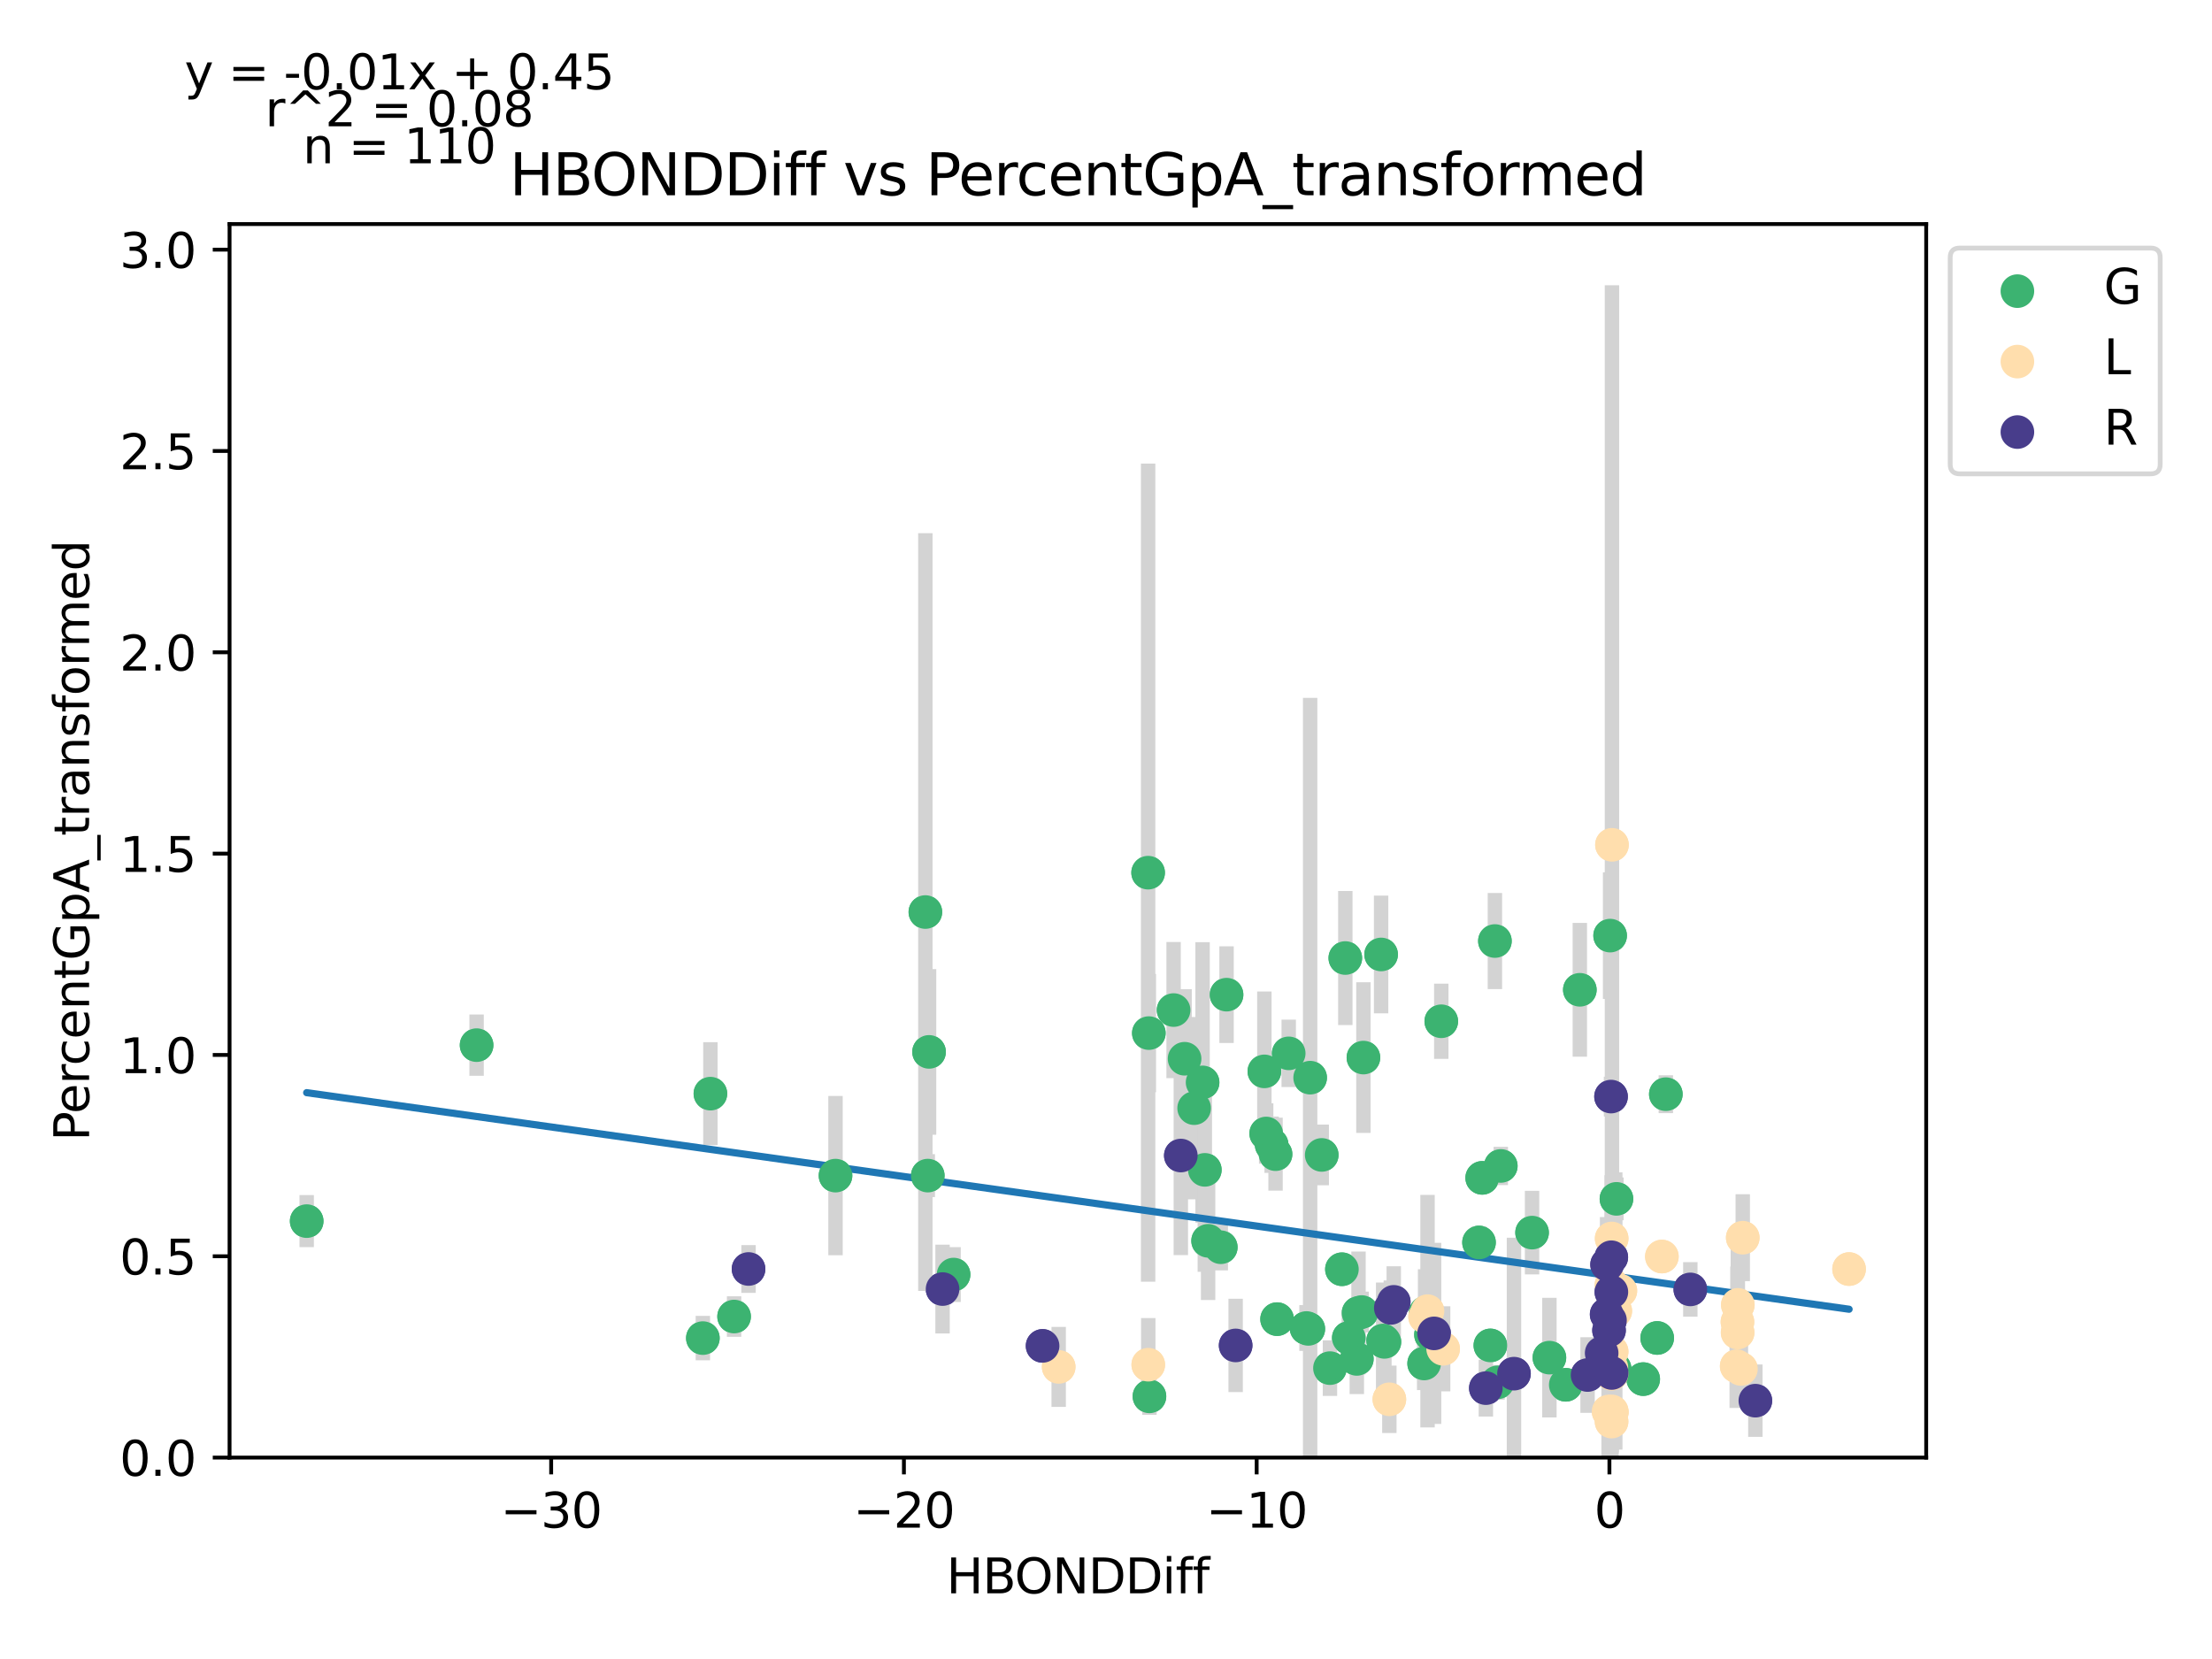 <?xml version="1.0" encoding="utf-8" standalone="no"?>
<!DOCTYPE svg PUBLIC "-//W3C//DTD SVG 1.1//EN"
  "http://www.w3.org/Graphics/SVG/1.1/DTD/svg11.dtd">
<svg xmlns:xlink="http://www.w3.org/1999/xlink" width="460.8pt" height="345.6pt" viewBox="0 0 460.8 345.6" xmlns="http://www.w3.org/2000/svg" version="1.1">
 <defs>
  <style type="text/css">*{stroke-linejoin: round; stroke-linecap: butt}</style>
 </defs>
 <g id="figure_1">
  <g id="patch_1">
   <path d="M 0 345.6 
L 460.8 345.6 
L 460.8 0 
L 0 0 
z
" style="fill: #ffffff"/>
  </g>
  <g id="axes_1">
   <g id="patch_2">
    <path d="M 47.821 303.64 
L 401.26 303.64 
L 401.26 46.676 
L 47.821 46.676 
z
" style="fill: #ffffff"/>
   </g>
   <g id="PathCollection_1">
    <defs>
     <path id="m6f92cd681a" d="M 0 3 
C 0.796 3 1.559 2.684 2.121 2.121 
C 2.684 1.559 3 0.796 3 0 
C 3 -0.796 2.684 -1.559 2.121 -2.121 
C 1.559 -2.684 0.796 -3 0 -3 
C -0.796 -3 -1.559 -2.684 -2.121 -2.121 
C -2.684 -1.559 -3 -0.796 -3 0 
C -3 0.796 -2.684 1.559 -2.121 2.121 
C -1.559 2.684 -0.796 3 0 3 
z
" style="stroke: #3cb371"/>
    </defs>
    <g clip-path="url(#pac83ec1c60)">
     <use xlink:href="#m6f92cd681a" x="99.282" y="217.722" style="fill: #3cb371; stroke: #3cb371"/>
     <use xlink:href="#m6f92cd681a" x="248.762" y="230.85" style="fill: #3cb371; stroke: #3cb371"/>
     <use xlink:href="#m6f92cd681a" x="263.388" y="223.187" style="fill: #3cb371; stroke: #3cb371"/>
     <use xlink:href="#m6f92cd681a" x="283.005" y="273.513" style="fill: #3cb371; stroke: #3cb371"/>
     <use xlink:href="#m6f92cd681a" x="250.521" y="225.485" style="fill: #3cb371; stroke: #3cb371"/>
     <use xlink:href="#m6f92cd681a" x="244.482" y="210.415" style="fill: #3cb371; stroke: #3cb371"/>
     <use xlink:href="#m6f92cd681a" x="63.887" y="254.382" style="fill: #3cb371; stroke: #3cb371"/>
     <use xlink:href="#m6f92cd681a" x="272.928" y="224.499" style="fill: #3cb371; stroke: #3cb371"/>
     <use xlink:href="#m6f92cd681a" x="146.42" y="278.751" style="fill: #3cb371; stroke: #3cb371"/>
     <use xlink:href="#m6f92cd681a" x="277.055" y="285.006" style="fill: #3cb371; stroke: #3cb371"/>
     <use xlink:href="#m6f92cd681a" x="152.924" y="274.259" style="fill: #3cb371; stroke: #3cb371"/>
     <use xlink:href="#m6f92cd681a" x="254.311" y="259.822" style="fill: #3cb371; stroke: #3cb371"/>
     <use xlink:href="#m6f92cd681a" x="239.175" y="181.793" style="fill: #3cb371; stroke: #3cb371"/>
     <use xlink:href="#m6f92cd681a" x="174.053" y="244.901" style="fill: #3cb371; stroke: #3cb371"/>
     <use xlink:href="#m6f92cd681a" x="192.77" y="189.995" style="fill: #3cb371; stroke: #3cb371"/>
     <use xlink:href="#m6f92cd681a" x="282.652" y="283.086" style="fill: #3cb371; stroke: #3cb371"/>
     <use xlink:href="#m6f92cd681a" x="265.72" y="240.435" style="fill: #3cb371; stroke: #3cb371"/>
     <use xlink:href="#m6f92cd681a" x="193.54" y="219.128" style="fill: #3cb371; stroke: #3cb371"/>
     <use xlink:href="#m6f92cd681a" x="193.272" y="244.899" style="fill: #3cb371; stroke: #3cb371"/>
     <use xlink:href="#m6f92cd681a" x="288.136" y="279.25" style="fill: #3cb371; stroke: #3cb371"/>
     <use xlink:href="#m6f92cd681a" x="250.988" y="243.702" style="fill: #3cb371; stroke: #3cb371"/>
     <use xlink:href="#m6f92cd681a" x="239.452" y="290.886" style="fill: #3cb371; stroke: #3cb371"/>
     <use xlink:href="#m6f92cd681a" x="296.675" y="284.039" style="fill: #3cb371; stroke: #3cb371"/>
     <use xlink:href="#m6f92cd681a" x="264.909" y="238.47" style="fill: #3cb371; stroke: #3cb371"/>
     <use xlink:href="#m6f92cd681a" x="263.771" y="236.127" style="fill: #3cb371; stroke: #3cb371"/>
     <use xlink:href="#m6f92cd681a" x="298.102" y="278.044" style="fill: #3cb371; stroke: #3cb371"/>
     <use xlink:href="#m6f92cd681a" x="308.105" y="258.827" style="fill: #3cb371; stroke: #3cb371"/>
     <use xlink:href="#m6f92cd681a" x="272.168" y="276.649" style="fill: #3cb371; stroke: #3cb371"/>
     <use xlink:href="#m6f92cd681a" x="246.772" y="220.556" style="fill: #3cb371; stroke: #3cb371"/>
     <use xlink:href="#m6f92cd681a" x="147.989" y="227.827" style="fill: #3cb371; stroke: #3cb371"/>
     <use xlink:href="#m6f92cd681a" x="268.462" y="219.433" style="fill: #3cb371; stroke: #3cb371"/>
     <use xlink:href="#m6f92cd681a" x="322.771" y="282.821" style="fill: #3cb371; stroke: #3cb371"/>
     <use xlink:href="#m6f92cd681a" x="275.341" y="240.592" style="fill: #3cb371; stroke: #3cb371"/>
     <use xlink:href="#m6f92cd681a" x="198.647" y="265.515" style="fill: #3cb371; stroke: #3cb371"/>
     <use xlink:href="#m6f92cd681a" x="311.958" y="287.966" style="fill: #3cb371; stroke: #3cb371"/>
     <use xlink:href="#m6f92cd681a" x="326.176" y="288.479" style="fill: #3cb371; stroke: #3cb371"/>
     <use xlink:href="#m6f92cd681a" x="329.109" y="206.193" style="fill: #3cb371; stroke: #3cb371"/>
     <use xlink:href="#m6f92cd681a" x="255.513" y="207.207" style="fill: #3cb371; stroke: #3cb371"/>
     <use xlink:href="#m6f92cd681a" x="239.325" y="215.212" style="fill: #3cb371; stroke: #3cb371"/>
     <use xlink:href="#m6f92cd681a" x="287.713" y="198.832" style="fill: #3cb371; stroke: #3cb371"/>
     <use xlink:href="#m6f92cd681a" x="284.026" y="220.313" style="fill: #3cb371; stroke: #3cb371"/>
     <use xlink:href="#m6f92cd681a" x="272.546" y="276.829" style="fill: #3cb371; stroke: #3cb371"/>
     <use xlink:href="#m6f92cd681a" x="300.244" y="212.75" style="fill: #3cb371; stroke: #3cb371"/>
     <use xlink:href="#m6f92cd681a" x="280.253" y="199.575" style="fill: #3cb371; stroke: #3cb371"/>
     <use xlink:href="#m6f92cd681a" x="280.978" y="278.709" style="fill: #3cb371; stroke: #3cb371"/>
     <use xlink:href="#m6f92cd681a" x="345.223" y="278.722" style="fill: #3cb371; stroke: #3cb371"/>
     <use xlink:href="#m6f92cd681a" x="283.659" y="273.322" style="fill: #3cb371; stroke: #3cb371"/>
     <use xlink:href="#m6f92cd681a" x="311.417" y="196.033" style="fill: #3cb371; stroke: #3cb371"/>
     <use xlink:href="#m6f92cd681a" x="319.16" y="256.777" style="fill: #3cb371; stroke: #3cb371"/>
     <use xlink:href="#m6f92cd681a" x="251.672" y="258.486" style="fill: #3cb371; stroke: #3cb371"/>
     <use xlink:href="#m6f92cd681a" x="312.643" y="242.888" style="fill: #3cb371; stroke: #3cb371"/>
     <use xlink:href="#m6f92cd681a" x="310.47" y="280.276" style="fill: #3cb371; stroke: #3cb371"/>
     <use xlink:href="#m6f92cd681a" x="266.041" y="274.8" style="fill: #3cb371; stroke: #3cb371"/>
     <use xlink:href="#m6f92cd681a" x="288.399" y="279.539" style="fill: #3cb371; stroke: #3cb371"/>
     <use xlink:href="#m6f92cd681a" x="336.352" y="285.131" style="fill: #3cb371; stroke: #3cb371"/>
     <use xlink:href="#m6f92cd681a" x="347.023" y="227.939" style="fill: #3cb371; stroke: #3cb371"/>
     <use xlink:href="#m6f92cd681a" x="335.418" y="194.905" style="fill: #3cb371; stroke: #3cb371"/>
     <use xlink:href="#m6f92cd681a" x="279.546" y="264.408" style="fill: #3cb371; stroke: #3cb371"/>
     <use xlink:href="#m6f92cd681a" x="296.993" y="273.455" style="fill: #3cb371; stroke: #3cb371"/>
     <use xlink:href="#m6f92cd681a" x="336.736" y="249.743" style="fill: #3cb371; stroke: #3cb371"/>
     <use xlink:href="#m6f92cd681a" x="308.769" y="245.37" style="fill: #3cb371; stroke: #3cb371"/>
     <use xlink:href="#m6f92cd681a" x="342.312" y="287.292" style="fill: #3cb371; stroke: #3cb371"/>
    </g>
   </g>
   <g id="PathCollection_2">
    <defs>
     <path id="m6e6566d0e8" d="M 0 3 
C 0.796 3 1.559 2.684 2.121 2.121 
C 2.684 1.559 3 0.796 3 0 
C 3 -0.796 2.684 -1.559 2.121 -2.121 
C 1.559 -2.684 0.796 -3 0 -3 
C -0.796 -3 -1.559 -2.684 -2.121 -2.121 
C -2.684 -1.559 -3 -0.796 -3 0 
C -3 0.796 -2.684 1.559 -2.121 2.121 
C -1.559 2.684 -0.796 3 0 3 
z
" style="stroke: #ffdead"/>
    </defs>
    <g clip-path="url(#pac83ec1c60)">
     <use xlink:href="#m6e6566d0e8" x="220.544" y="284.749" style="fill: #ffdead; stroke: #ffdead"/>
     <use xlink:href="#m6e6566d0e8" x="289.43" y="291.499" style="fill: #ffdead; stroke: #ffdead"/>
     <use xlink:href="#m6e6566d0e8" x="335.748" y="294.028" style="fill: #ffdead; stroke: #ffdead"/>
     <use xlink:href="#m6e6566d0e8" x="297.379" y="273.14" style="fill: #ffdead; stroke: #ffdead"/>
     <use xlink:href="#m6e6566d0e8" x="296.874" y="274.292" style="fill: #ffdead; stroke: #ffdead"/>
     <use xlink:href="#m6e6566d0e8" x="239.204" y="284.292" style="fill: #ffdead; stroke: #ffdead"/>
     <use xlink:href="#m6e6566d0e8" x="335.734" y="281.577" style="fill: #ffdead; stroke: #ffdead"/>
     <use xlink:href="#m6e6566d0e8" x="335.1" y="294.049" style="fill: #ffdead; stroke: #ffdead"/>
     <use xlink:href="#m6e6566d0e8" x="362.668" y="285.176" style="fill: #ffdead; stroke: #ffdead"/>
     <use xlink:href="#m6e6566d0e8" x="335.718" y="296.139" style="fill: #ffdead; stroke: #ffdead"/>
     <use xlink:href="#m6e6566d0e8" x="335.679" y="284.875" style="fill: #ffdead; stroke: #ffdead"/>
     <use xlink:href="#m6e6566d0e8" x="361.979" y="277.59" style="fill: #ffdead; stroke: #ffdead"/>
     <use xlink:href="#m6e6566d0e8" x="361.786" y="284.603" style="fill: #ffdead; stroke: #ffdead"/>
     <use xlink:href="#m6e6566d0e8" x="362.023" y="271.827" style="fill: #ffdead; stroke: #ffdead"/>
     <use xlink:href="#m6e6566d0e8" x="363.046" y="257.835" style="fill: #ffdead; stroke: #ffdead"/>
     <use xlink:href="#m6e6566d0e8" x="361.942" y="275.384" style="fill: #ffdead; stroke: #ffdead"/>
     <use xlink:href="#m6e6566d0e8" x="335.742" y="294.295" style="fill: #ffdead; stroke: #ffdead"/>
     <use xlink:href="#m6e6566d0e8" x="335.704" y="267.642" style="fill: #ffdead; stroke: #ffdead"/>
     <use xlink:href="#m6e6566d0e8" x="346.2" y="261.76" style="fill: #ffdead; stroke: #ffdead"/>
     <use xlink:href="#m6e6566d0e8" x="336.493" y="273.101" style="fill: #ffdead; stroke: #ffdead"/>
     <use xlink:href="#m6e6566d0e8" x="300.635" y="280.981" style="fill: #ffdead; stroke: #ffdead"/>
     <use xlink:href="#m6e6566d0e8" x="335.801" y="175.989" style="fill: #ffdead; stroke: #ffdead"/>
     <use xlink:href="#m6e6566d0e8" x="335.74" y="257.999" style="fill: #ffdead; stroke: #ffdead"/>
     <use xlink:href="#m6e6566d0e8" x="337.552" y="268.888" style="fill: #ffdead; stroke: #ffdead"/>
     <use xlink:href="#m6e6566d0e8" x="335.729" y="286.193" style="fill: #ffdead; stroke: #ffdead"/>
     <use xlink:href="#m6e6566d0e8" x="385.195" y="264.37" style="fill: #ffdead; stroke: #ffdead"/>
    </g>
   </g>
   <g id="PathCollection_3">
    <defs>
     <path id="m5f1e4fb926" d="M 0 3 
C 0.796 3 1.559 2.684 2.121 2.121 
C 2.684 1.559 3 0.796 3 0 
C 3 -0.796 2.684 -1.559 2.121 -2.121 
C 1.559 -2.684 0.796 -3 0 -3 
C -0.796 -3 -1.559 -2.684 -2.121 -2.121 
C -2.684 -1.559 -3 -0.796 -3 0 
C -3 0.796 -2.684 1.559 -2.121 2.121 
C -1.559 2.684 -0.796 3 0 3 
z
" style="stroke: #483d8b"/>
    </defs>
    <g clip-path="url(#pac83ec1c60)">
     <use xlink:href="#m5f1e4fb926" x="196.353" y="268.535" style="fill: #483d8b; stroke: #483d8b"/>
     <use xlink:href="#m5f1e4fb926" x="289.731" y="272.462" style="fill: #483d8b; stroke: #483d8b"/>
     <use xlink:href="#m5f1e4fb926" x="333.656" y="281.874" style="fill: #483d8b; stroke: #483d8b"/>
     <use xlink:href="#m5f1e4fb926" x="334.693" y="273.805" style="fill: #483d8b; stroke: #483d8b"/>
     <use xlink:href="#m5f1e4fb926" x="330.721" y="286.442" style="fill: #483d8b; stroke: #483d8b"/>
     <use xlink:href="#m5f1e4fb926" x="155.936" y="264.352" style="fill: #483d8b; stroke: #483d8b"/>
     <use xlink:href="#m5f1e4fb926" x="257.407" y="280.276" style="fill: #483d8b; stroke: #483d8b"/>
     <use xlink:href="#m5f1e4fb926" x="335.39" y="275.031" style="fill: #483d8b; stroke: #483d8b"/>
     <use xlink:href="#m5f1e4fb926" x="245.988" y="240.72" style="fill: #483d8b; stroke: #483d8b"/>
     <use xlink:href="#m5f1e4fb926" x="298.747" y="277.769" style="fill: #483d8b; stroke: #483d8b"/>
     <use xlink:href="#m5f1e4fb926" x="335.742" y="286.021" style="fill: #483d8b; stroke: #483d8b"/>
     <use xlink:href="#m5f1e4fb926" x="315.39" y="286.16" style="fill: #483d8b; stroke: #483d8b"/>
     <use xlink:href="#m5f1e4fb926" x="365.673" y="291.786" style="fill: #483d8b; stroke: #483d8b"/>
     <use xlink:href="#m5f1e4fb926" x="334.784" y="263.434" style="fill: #483d8b; stroke: #483d8b"/>
     <use xlink:href="#m5f1e4fb926" x="217.191" y="280.374" style="fill: #483d8b; stroke: #483d8b"/>
     <use xlink:href="#m5f1e4fb926" x="290.346" y="271.201" style="fill: #483d8b; stroke: #483d8b"/>
     <use xlink:href="#m5f1e4fb926" x="352.126" y="268.607" style="fill: #483d8b; stroke: #483d8b"/>
     <use xlink:href="#m5f1e4fb926" x="335.188" y="277.137" style="fill: #483d8b; stroke: #483d8b"/>
     <use xlink:href="#m5f1e4fb926" x="309.53" y="289.175" style="fill: #483d8b; stroke: #483d8b"/>
     <use xlink:href="#m5f1e4fb926" x="335.679" y="269.147" style="fill: #483d8b; stroke: #483d8b"/>
     <use xlink:href="#m5f1e4fb926" x="335.663" y="261.906" style="fill: #483d8b; stroke: #483d8b"/>
     <use xlink:href="#m5f1e4fb926" x="335.607" y="228.437" style="fill: #483d8b; stroke: #483d8b"/>
    </g>
   </g>
   <g id="matplotlib.axis_1">
    <g id="xtick_1">
     <g id="line2d_1">
      <defs>
       <path id="me4952c20b1" d="M 0 0 
L 0 3.5 
" style="stroke: #000000; stroke-width: 0.8"/>
      </defs>
      <g>
       <use xlink:href="#me4952c20b1" x="114.818" y="303.64" style="stroke: #000000; stroke-width: 0.8"/>
      </g>
     </g>
     <g id="text_1">
      <!-- −30 -->
      <g transform="translate(104.266 318.238)scale(0.1 -0.1)">
       <defs>
        <path id="DejaVuSans-2212" d="M 678 2272 
L 4684 2272 
L 4684 1741 
L 678 1741 
L 678 2272 
z
" transform="scale(0.016)"/>
        <path id="DejaVuSans-33" d="M 2597 2516 
Q 3050 2419 3304 2112 
Q 3559 1806 3559 1356 
Q 3559 666 3084 287 
Q 2609 -91 1734 -91 
Q 1441 -91 1130 -33 
Q 819 25 488 141 
L 488 750 
Q 750 597 1062 519 
Q 1375 441 1716 441 
Q 2309 441 2620 675 
Q 2931 909 2931 1356 
Q 2931 1769 2642 2001 
Q 2353 2234 1838 2234 
L 1294 2234 
L 1294 2753 
L 1863 2753 
Q 2328 2753 2575 2939 
Q 2822 3125 2822 3475 
Q 2822 3834 2567 4026 
Q 2313 4219 1838 4219 
Q 1578 4219 1281 4162 
Q 984 4106 628 3988 
L 628 4550 
Q 988 4650 1302 4700 
Q 1616 4750 1894 4750 
Q 2613 4750 3031 4423 
Q 3450 4097 3450 3541 
Q 3450 3153 3228 2886 
Q 3006 2619 2597 2516 
z
" transform="scale(0.016)"/>
        <path id="DejaVuSans-30" d="M 2034 4250 
Q 1547 4250 1301 3770 
Q 1056 3291 1056 2328 
Q 1056 1369 1301 889 
Q 1547 409 2034 409 
Q 2525 409 2770 889 
Q 3016 1369 3016 2328 
Q 3016 3291 2770 3770 
Q 2525 4250 2034 4250 
z
M 2034 4750 
Q 2819 4750 3233 4129 
Q 3647 3509 3647 2328 
Q 3647 1150 3233 529 
Q 2819 -91 2034 -91 
Q 1250 -91 836 529 
Q 422 1150 422 2328 
Q 422 3509 836 4129 
Q 1250 4750 2034 4750 
z
" transform="scale(0.016)"/>
       </defs>
       <use xlink:href="#DejaVuSans-2212"/>
       <use xlink:href="#DejaVuSans-33" x="83.789"/>
       <use xlink:href="#DejaVuSans-30" x="147.412"/>
      </g>
     </g>
    </g>
    <g id="xtick_2">
     <g id="line2d_2">
      <g>
       <use xlink:href="#me4952c20b1" x="188.302" y="303.64" style="stroke: #000000; stroke-width: 0.8"/>
      </g>
     </g>
     <g id="text_2">
      <!-- −20 -->
      <g transform="translate(177.75 318.238)scale(0.1 -0.1)">
       <defs>
        <path id="DejaVuSans-32" d="M 1228 531 
L 3431 531 
L 3431 0 
L 469 0 
L 469 531 
Q 828 903 1448 1529 
Q 2069 2156 2228 2338 
Q 2531 2678 2651 2914 
Q 2772 3150 2772 3378 
Q 2772 3750 2511 3984 
Q 2250 4219 1831 4219 
Q 1534 4219 1204 4116 
Q 875 4013 500 3803 
L 500 4441 
Q 881 4594 1212 4672 
Q 1544 4750 1819 4750 
Q 2544 4750 2975 4387 
Q 3406 4025 3406 3419 
Q 3406 3131 3298 2873 
Q 3191 2616 2906 2266 
Q 2828 2175 2409 1742 
Q 1991 1309 1228 531 
z
" transform="scale(0.016)"/>
       </defs>
       <use xlink:href="#DejaVuSans-2212"/>
       <use xlink:href="#DejaVuSans-32" x="83.789"/>
       <use xlink:href="#DejaVuSans-30" x="147.412"/>
      </g>
     </g>
    </g>
    <g id="xtick_3">
     <g id="line2d_3">
      <g>
       <use xlink:href="#me4952c20b1" x="261.787" y="303.64" style="stroke: #000000; stroke-width: 0.8"/>
      </g>
     </g>
     <g id="text_3">
      <!-- −10 -->
      <g transform="translate(251.235 318.238)scale(0.1 -0.1)">
       <defs>
        <path id="DejaVuSans-31" d="M 794 531 
L 1825 531 
L 1825 4091 
L 703 3866 
L 703 4441 
L 1819 4666 
L 2450 4666 
L 2450 531 
L 3481 531 
L 3481 0 
L 794 0 
L 794 531 
z
" transform="scale(0.016)"/>
       </defs>
       <use xlink:href="#DejaVuSans-2212"/>
       <use xlink:href="#DejaVuSans-31" x="83.789"/>
       <use xlink:href="#DejaVuSans-30" x="147.412"/>
      </g>
     </g>
    </g>
    <g id="xtick_4">
     <g id="line2d_4">
      <g>
       <use xlink:href="#me4952c20b1" x="335.271" y="303.64" style="stroke: #000000; stroke-width: 0.8"/>
      </g>
     </g>
     <g id="text_4">
      <!-- 0 -->
      <g transform="translate(332.09 318.238)scale(0.1 -0.1)">
       <use xlink:href="#DejaVuSans-30"/>
      </g>
     </g>
    </g>
    <g id="text_5">
     <!-- HBONDDiff -->
     <g transform="translate(197.152 331.917)scale(0.1 -0.1)">
      <defs>
       <path id="DejaVuSans-48" d="M 628 4666 
L 1259 4666 
L 1259 2753 
L 3553 2753 
L 3553 4666 
L 4184 4666 
L 4184 0 
L 3553 0 
L 3553 2222 
L 1259 2222 
L 1259 0 
L 628 0 
L 628 4666 
z
" transform="scale(0.016)"/>
       <path id="DejaVuSans-42" d="M 1259 2228 
L 1259 519 
L 2272 519 
Q 2781 519 3026 730 
Q 3272 941 3272 1375 
Q 3272 1813 3026 2020 
Q 2781 2228 2272 2228 
L 1259 2228 
z
M 1259 4147 
L 1259 2741 
L 2194 2741 
Q 2656 2741 2882 2914 
Q 3109 3088 3109 3444 
Q 3109 3797 2882 3972 
Q 2656 4147 2194 4147 
L 1259 4147 
z
M 628 4666 
L 2241 4666 
Q 2963 4666 3353 4366 
Q 3744 4066 3744 3513 
Q 3744 3084 3544 2831 
Q 3344 2578 2956 2516 
Q 3422 2416 3680 2098 
Q 3938 1781 3938 1306 
Q 3938 681 3513 340 
Q 3088 0 2303 0 
L 628 0 
L 628 4666 
z
" transform="scale(0.016)"/>
       <path id="DejaVuSans-4f" d="M 2522 4238 
Q 1834 4238 1429 3725 
Q 1025 3213 1025 2328 
Q 1025 1447 1429 934 
Q 1834 422 2522 422 
Q 3209 422 3611 934 
Q 4013 1447 4013 2328 
Q 4013 3213 3611 3725 
Q 3209 4238 2522 4238 
z
M 2522 4750 
Q 3503 4750 4090 4092 
Q 4678 3434 4678 2328 
Q 4678 1225 4090 567 
Q 3503 -91 2522 -91 
Q 1538 -91 948 565 
Q 359 1222 359 2328 
Q 359 3434 948 4092 
Q 1538 4750 2522 4750 
z
" transform="scale(0.016)"/>
       <path id="DejaVuSans-4e" d="M 628 4666 
L 1478 4666 
L 3547 763 
L 3547 4666 
L 4159 4666 
L 4159 0 
L 3309 0 
L 1241 3903 
L 1241 0 
L 628 0 
L 628 4666 
z
" transform="scale(0.016)"/>
       <path id="DejaVuSans-44" d="M 1259 4147 
L 1259 519 
L 2022 519 
Q 2988 519 3436 956 
Q 3884 1394 3884 2338 
Q 3884 3275 3436 3711 
Q 2988 4147 2022 4147 
L 1259 4147 
z
M 628 4666 
L 1925 4666 
Q 3281 4666 3915 4102 
Q 4550 3538 4550 2338 
Q 4550 1131 3912 565 
Q 3275 0 1925 0 
L 628 0 
L 628 4666 
z
" transform="scale(0.016)"/>
       <path id="DejaVuSans-69" d="M 603 3500 
L 1178 3500 
L 1178 0 
L 603 0 
L 603 3500 
z
M 603 4863 
L 1178 4863 
L 1178 4134 
L 603 4134 
L 603 4863 
z
" transform="scale(0.016)"/>
       <path id="DejaVuSans-66" d="M 2375 4863 
L 2375 4384 
L 1825 4384 
Q 1516 4384 1395 4259 
Q 1275 4134 1275 3809 
L 1275 3500 
L 2222 3500 
L 2222 3053 
L 1275 3053 
L 1275 0 
L 697 0 
L 697 3053 
L 147 3053 
L 147 3500 
L 697 3500 
L 697 3744 
Q 697 4328 969 4595 
Q 1241 4863 1831 4863 
L 2375 4863 
z
" transform="scale(0.016)"/>
      </defs>
      <use xlink:href="#DejaVuSans-48"/>
      <use xlink:href="#DejaVuSans-42" x="75.195"/>
      <use xlink:href="#DejaVuSans-4f" x="142.049"/>
      <use xlink:href="#DejaVuSans-4e" x="220.76"/>
      <use xlink:href="#DejaVuSans-44" x="295.564"/>
      <use xlink:href="#DejaVuSans-44" x="372.566"/>
      <use xlink:href="#DejaVuSans-69" x="449.568"/>
      <use xlink:href="#DejaVuSans-66" x="477.352"/>
      <use xlink:href="#DejaVuSans-66" x="512.557"/>
     </g>
    </g>
   </g>
   <g id="matplotlib.axis_2">
    <g id="ytick_1">
     <g id="line2d_5">
      <defs>
       <path id="m298eb56890" d="M 0 0 
L -3.5 0 
" style="stroke: #000000; stroke-width: 0.8"/>
      </defs>
      <g>
       <use xlink:href="#m298eb56890" x="47.821" y="303.64" style="stroke: #000000; stroke-width: 0.8"/>
      </g>
     </g>
     <g id="text_6">
      <!-- 0.0 -->
      <g transform="translate(24.918 307.439)scale(0.1 -0.1)">
       <defs>
        <path id="DejaVuSans-2e" d="M 684 794 
L 1344 794 
L 1344 0 
L 684 0 
L 684 794 
z
" transform="scale(0.016)"/>
       </defs>
       <use xlink:href="#DejaVuSans-30"/>
       <use xlink:href="#DejaVuSans-2e" x="63.623"/>
       <use xlink:href="#DejaVuSans-30" x="95.41"/>
      </g>
     </g>
    </g>
    <g id="ytick_2">
     <g id="line2d_6">
      <g>
       <use xlink:href="#m298eb56890" x="47.821" y="261.701" style="stroke: #000000; stroke-width: 0.8"/>
      </g>
     </g>
     <g id="text_7">
      <!-- 0.5 -->
      <g transform="translate(24.918 265.5)scale(0.1 -0.1)">
       <defs>
        <path id="DejaVuSans-35" d="M 691 4666 
L 3169 4666 
L 3169 4134 
L 1269 4134 
L 1269 2991 
Q 1406 3038 1543 3061 
Q 1681 3084 1819 3084 
Q 2600 3084 3056 2656 
Q 3513 2228 3513 1497 
Q 3513 744 3044 326 
Q 2575 -91 1722 -91 
Q 1428 -91 1123 -41 
Q 819 9 494 109 
L 494 744 
Q 775 591 1075 516 
Q 1375 441 1709 441 
Q 2250 441 2565 725 
Q 2881 1009 2881 1497 
Q 2881 1984 2565 2268 
Q 2250 2553 1709 2553 
Q 1456 2553 1204 2497 
Q 953 2441 691 2322 
L 691 4666 
z
" transform="scale(0.016)"/>
       </defs>
       <use xlink:href="#DejaVuSans-30"/>
       <use xlink:href="#DejaVuSans-2e" x="63.623"/>
       <use xlink:href="#DejaVuSans-35" x="95.41"/>
      </g>
     </g>
    </g>
    <g id="ytick_3">
     <g id="line2d_7">
      <g>
       <use xlink:href="#m298eb56890" x="47.821" y="219.762" style="stroke: #000000; stroke-width: 0.8"/>
      </g>
     </g>
     <g id="text_8">
      <!-- 1.0 -->
      <g transform="translate(24.918 223.561)scale(0.1 -0.1)">
       <use xlink:href="#DejaVuSans-31"/>
       <use xlink:href="#DejaVuSans-2e" x="63.623"/>
       <use xlink:href="#DejaVuSans-30" x="95.41"/>
      </g>
     </g>
    </g>
    <g id="ytick_4">
     <g id="line2d_8">
      <g>
       <use xlink:href="#m298eb56890" x="47.821" y="177.823" style="stroke: #000000; stroke-width: 0.8"/>
      </g>
     </g>
     <g id="text_9">
      <!-- 1.5 -->
      <g transform="translate(24.918 181.623)scale(0.1 -0.1)">
       <use xlink:href="#DejaVuSans-31"/>
       <use xlink:href="#DejaVuSans-2e" x="63.623"/>
       <use xlink:href="#DejaVuSans-35" x="95.41"/>
      </g>
     </g>
    </g>
    <g id="ytick_5">
     <g id="line2d_9">
      <g>
       <use xlink:href="#m298eb56890" x="47.821" y="135.884" style="stroke: #000000; stroke-width: 0.8"/>
      </g>
     </g>
     <g id="text_10">
      <!-- 2.0 -->
      <g transform="translate(24.918 139.684)scale(0.1 -0.1)">
       <use xlink:href="#DejaVuSans-32"/>
       <use xlink:href="#DejaVuSans-2e" x="63.623"/>
       <use xlink:href="#DejaVuSans-30" x="95.41"/>
      </g>
     </g>
    </g>
    <g id="ytick_6">
     <g id="line2d_10">
      <g>
       <use xlink:href="#m298eb56890" x="47.821" y="93.946" style="stroke: #000000; stroke-width: 0.8"/>
      </g>
     </g>
     <g id="text_11">
      <!-- 2.5 -->
      <g transform="translate(24.918 97.745)scale(0.1 -0.1)">
       <use xlink:href="#DejaVuSans-32"/>
       <use xlink:href="#DejaVuSans-2e" x="63.623"/>
       <use xlink:href="#DejaVuSans-35" x="95.41"/>
      </g>
     </g>
    </g>
    <g id="ytick_7">
     <g id="line2d_11">
      <g>
       <use xlink:href="#m298eb56890" x="47.821" y="52.007" style="stroke: #000000; stroke-width: 0.8"/>
      </g>
     </g>
     <g id="text_12">
      <!-- 3.0 -->
      <g transform="translate(24.918 55.806)scale(0.1 -0.1)">
       <use xlink:href="#DejaVuSans-33"/>
       <use xlink:href="#DejaVuSans-2e" x="63.623"/>
       <use xlink:href="#DejaVuSans-30" x="95.41"/>
      </g>
     </g>
    </g>
    <g id="text_13">
     <!-- PercentGpA_transformed -->
     <g transform="translate(18.56 237.696)rotate(-90)scale(0.1 -0.1)">
      <defs>
       <path id="DejaVuSans-50" d="M 1259 4147 
L 1259 2394 
L 2053 2394 
Q 2494 2394 2734 2622 
Q 2975 2850 2975 3272 
Q 2975 3691 2734 3919 
Q 2494 4147 2053 4147 
L 1259 4147 
z
M 628 4666 
L 2053 4666 
Q 2838 4666 3239 4311 
Q 3641 3956 3641 3272 
Q 3641 2581 3239 2228 
Q 2838 1875 2053 1875 
L 1259 1875 
L 1259 0 
L 628 0 
L 628 4666 
z
" transform="scale(0.016)"/>
       <path id="DejaVuSans-65" d="M 3597 1894 
L 3597 1613 
L 953 1613 
Q 991 1019 1311 708 
Q 1631 397 2203 397 
Q 2534 397 2845 478 
Q 3156 559 3463 722 
L 3463 178 
Q 3153 47 2828 -22 
Q 2503 -91 2169 -91 
Q 1331 -91 842 396 
Q 353 884 353 1716 
Q 353 2575 817 3079 
Q 1281 3584 2069 3584 
Q 2775 3584 3186 3129 
Q 3597 2675 3597 1894 
z
M 3022 2063 
Q 3016 2534 2758 2815 
Q 2500 3097 2075 3097 
Q 1594 3097 1305 2825 
Q 1016 2553 972 2059 
L 3022 2063 
z
" transform="scale(0.016)"/>
       <path id="DejaVuSans-72" d="M 2631 2963 
Q 2534 3019 2420 3045 
Q 2306 3072 2169 3072 
Q 1681 3072 1420 2755 
Q 1159 2438 1159 1844 
L 1159 0 
L 581 0 
L 581 3500 
L 1159 3500 
L 1159 2956 
Q 1341 3275 1631 3429 
Q 1922 3584 2338 3584 
Q 2397 3584 2469 3576 
Q 2541 3569 2628 3553 
L 2631 2963 
z
" transform="scale(0.016)"/>
       <path id="DejaVuSans-63" d="M 3122 3366 
L 3122 2828 
Q 2878 2963 2633 3030 
Q 2388 3097 2138 3097 
Q 1578 3097 1268 2742 
Q 959 2388 959 1747 
Q 959 1106 1268 751 
Q 1578 397 2138 397 
Q 2388 397 2633 464 
Q 2878 531 3122 666 
L 3122 134 
Q 2881 22 2623 -34 
Q 2366 -91 2075 -91 
Q 1284 -91 818 406 
Q 353 903 353 1747 
Q 353 2603 823 3093 
Q 1294 3584 2113 3584 
Q 2378 3584 2631 3529 
Q 2884 3475 3122 3366 
z
" transform="scale(0.016)"/>
       <path id="DejaVuSans-6e" d="M 3513 2113 
L 3513 0 
L 2938 0 
L 2938 2094 
Q 2938 2591 2744 2837 
Q 2550 3084 2163 3084 
Q 1697 3084 1428 2787 
Q 1159 2491 1159 1978 
L 1159 0 
L 581 0 
L 581 3500 
L 1159 3500 
L 1159 2956 
Q 1366 3272 1645 3428 
Q 1925 3584 2291 3584 
Q 2894 3584 3203 3211 
Q 3513 2838 3513 2113 
z
" transform="scale(0.016)"/>
       <path id="DejaVuSans-74" d="M 1172 4494 
L 1172 3500 
L 2356 3500 
L 2356 3053 
L 1172 3053 
L 1172 1153 
Q 1172 725 1289 603 
Q 1406 481 1766 481 
L 2356 481 
L 2356 0 
L 1766 0 
Q 1100 0 847 248 
Q 594 497 594 1153 
L 594 3053 
L 172 3053 
L 172 3500 
L 594 3500 
L 594 4494 
L 1172 4494 
z
" transform="scale(0.016)"/>
       <path id="DejaVuSans-47" d="M 3809 666 
L 3809 1919 
L 2778 1919 
L 2778 2438 
L 4434 2438 
L 4434 434 
Q 4069 175 3628 42 
Q 3188 -91 2688 -91 
Q 1594 -91 976 548 
Q 359 1188 359 2328 
Q 359 3472 976 4111 
Q 1594 4750 2688 4750 
Q 3144 4750 3555 4637 
Q 3966 4525 4313 4306 
L 4313 3634 
Q 3963 3931 3569 4081 
Q 3175 4231 2741 4231 
Q 1884 4231 1454 3753 
Q 1025 3275 1025 2328 
Q 1025 1384 1454 906 
Q 1884 428 2741 428 
Q 3075 428 3337 486 
Q 3600 544 3809 666 
z
" transform="scale(0.016)"/>
       <path id="DejaVuSans-70" d="M 1159 525 
L 1159 -1331 
L 581 -1331 
L 581 3500 
L 1159 3500 
L 1159 2969 
Q 1341 3281 1617 3432 
Q 1894 3584 2278 3584 
Q 2916 3584 3314 3078 
Q 3713 2572 3713 1747 
Q 3713 922 3314 415 
Q 2916 -91 2278 -91 
Q 1894 -91 1617 61 
Q 1341 213 1159 525 
z
M 3116 1747 
Q 3116 2381 2855 2742 
Q 2594 3103 2138 3103 
Q 1681 3103 1420 2742 
Q 1159 2381 1159 1747 
Q 1159 1113 1420 752 
Q 1681 391 2138 391 
Q 2594 391 2855 752 
Q 3116 1113 3116 1747 
z
" transform="scale(0.016)"/>
       <path id="DejaVuSans-41" d="M 2188 4044 
L 1331 1722 
L 3047 1722 
L 2188 4044 
z
M 1831 4666 
L 2547 4666 
L 4325 0 
L 3669 0 
L 3244 1197 
L 1141 1197 
L 716 0 
L 50 0 
L 1831 4666 
z
" transform="scale(0.016)"/>
       <path id="DejaVuSans-5f" d="M 3263 -1063 
L 3263 -1509 
L -63 -1509 
L -63 -1063 
L 3263 -1063 
z
" transform="scale(0.016)"/>
       <path id="DejaVuSans-61" d="M 2194 1759 
Q 1497 1759 1228 1600 
Q 959 1441 959 1056 
Q 959 750 1161 570 
Q 1363 391 1709 391 
Q 2188 391 2477 730 
Q 2766 1069 2766 1631 
L 2766 1759 
L 2194 1759 
z
M 3341 1997 
L 3341 0 
L 2766 0 
L 2766 531 
Q 2569 213 2275 61 
Q 1981 -91 1556 -91 
Q 1019 -91 701 211 
Q 384 513 384 1019 
Q 384 1609 779 1909 
Q 1175 2209 1959 2209 
L 2766 2209 
L 2766 2266 
Q 2766 2663 2505 2880 
Q 2244 3097 1772 3097 
Q 1472 3097 1187 3025 
Q 903 2953 641 2809 
L 641 3341 
Q 956 3463 1253 3523 
Q 1550 3584 1831 3584 
Q 2591 3584 2966 3190 
Q 3341 2797 3341 1997 
z
" transform="scale(0.016)"/>
       <path id="DejaVuSans-73" d="M 2834 3397 
L 2834 2853 
Q 2591 2978 2328 3040 
Q 2066 3103 1784 3103 
Q 1356 3103 1142 2972 
Q 928 2841 928 2578 
Q 928 2378 1081 2264 
Q 1234 2150 1697 2047 
L 1894 2003 
Q 2506 1872 2764 1633 
Q 3022 1394 3022 966 
Q 3022 478 2636 193 
Q 2250 -91 1575 -91 
Q 1294 -91 989 -36 
Q 684 19 347 128 
L 347 722 
Q 666 556 975 473 
Q 1284 391 1588 391 
Q 1994 391 2212 530 
Q 2431 669 2431 922 
Q 2431 1156 2273 1281 
Q 2116 1406 1581 1522 
L 1381 1569 
Q 847 1681 609 1914 
Q 372 2147 372 2553 
Q 372 3047 722 3315 
Q 1072 3584 1716 3584 
Q 2034 3584 2315 3537 
Q 2597 3491 2834 3397 
z
" transform="scale(0.016)"/>
       <path id="DejaVuSans-6f" d="M 1959 3097 
Q 1497 3097 1228 2736 
Q 959 2375 959 1747 
Q 959 1119 1226 758 
Q 1494 397 1959 397 
Q 2419 397 2687 759 
Q 2956 1122 2956 1747 
Q 2956 2369 2687 2733 
Q 2419 3097 1959 3097 
z
M 1959 3584 
Q 2709 3584 3137 3096 
Q 3566 2609 3566 1747 
Q 3566 888 3137 398 
Q 2709 -91 1959 -91 
Q 1206 -91 779 398 
Q 353 888 353 1747 
Q 353 2609 779 3096 
Q 1206 3584 1959 3584 
z
" transform="scale(0.016)"/>
       <path id="DejaVuSans-6d" d="M 3328 2828 
Q 3544 3216 3844 3400 
Q 4144 3584 4550 3584 
Q 5097 3584 5394 3201 
Q 5691 2819 5691 2113 
L 5691 0 
L 5113 0 
L 5113 2094 
Q 5113 2597 4934 2840 
Q 4756 3084 4391 3084 
Q 3944 3084 3684 2787 
Q 3425 2491 3425 1978 
L 3425 0 
L 2847 0 
L 2847 2094 
Q 2847 2600 2669 2842 
Q 2491 3084 2119 3084 
Q 1678 3084 1418 2786 
Q 1159 2488 1159 1978 
L 1159 0 
L 581 0 
L 581 3500 
L 1159 3500 
L 1159 2956 
Q 1356 3278 1631 3431 
Q 1906 3584 2284 3584 
Q 2666 3584 2933 3390 
Q 3200 3197 3328 2828 
z
" transform="scale(0.016)"/>
       <path id="DejaVuSans-64" d="M 2906 2969 
L 2906 4863 
L 3481 4863 
L 3481 0 
L 2906 0 
L 2906 525 
Q 2725 213 2448 61 
Q 2172 -91 1784 -91 
Q 1150 -91 751 415 
Q 353 922 353 1747 
Q 353 2572 751 3078 
Q 1150 3584 1784 3584 
Q 2172 3584 2448 3432 
Q 2725 3281 2906 2969 
z
M 947 1747 
Q 947 1113 1208 752 
Q 1469 391 1925 391 
Q 2381 391 2643 752 
Q 2906 1113 2906 1747 
Q 2906 2381 2643 2742 
Q 2381 3103 1925 3103 
Q 1469 3103 1208 2742 
Q 947 2381 947 1747 
z
" transform="scale(0.016)"/>
      </defs>
      <use xlink:href="#DejaVuSans-50"/>
      <use xlink:href="#DejaVuSans-65" x="56.678"/>
      <use xlink:href="#DejaVuSans-72" x="118.201"/>
      <use xlink:href="#DejaVuSans-63" x="157.064"/>
      <use xlink:href="#DejaVuSans-65" x="212.045"/>
      <use xlink:href="#DejaVuSans-6e" x="273.568"/>
      <use xlink:href="#DejaVuSans-74" x="336.947"/>
      <use xlink:href="#DejaVuSans-47" x="376.156"/>
      <use xlink:href="#DejaVuSans-70" x="453.646"/>
      <use xlink:href="#DejaVuSans-41" x="517.123"/>
      <use xlink:href="#DejaVuSans-5f" x="585.531"/>
      <use xlink:href="#DejaVuSans-74" x="635.531"/>
      <use xlink:href="#DejaVuSans-72" x="674.74"/>
      <use xlink:href="#DejaVuSans-61" x="715.854"/>
      <use xlink:href="#DejaVuSans-6e" x="777.133"/>
      <use xlink:href="#DejaVuSans-73" x="840.512"/>
      <use xlink:href="#DejaVuSans-66" x="892.611"/>
      <use xlink:href="#DejaVuSans-6f" x="927.816"/>
      <use xlink:href="#DejaVuSans-72" x="988.998"/>
      <use xlink:href="#DejaVuSans-6d" x="1028.361"/>
      <use xlink:href="#DejaVuSans-65" x="1125.773"/>
      <use xlink:href="#DejaVuSans-64" x="1187.297"/>
     </g>
    </g>
   </g>
   <g id="LineCollection_1">
    <path d="M 99.282 224.104 
L 99.282 211.34 
" clip-path="url(#pac83ec1c60)" style="fill: none; stroke: #d3d3d3; stroke-width: 3"/>
    <path d="M 248.762 249.84 
L 248.762 211.86 
" clip-path="url(#pac83ec1c60)" style="fill: none; stroke: #d3d3d3; stroke-width: 3"/>
    <path d="M 263.388 239.822 
L 263.388 206.551 
" clip-path="url(#pac83ec1c60)" style="fill: none; stroke: #d3d3d3; stroke-width: 3"/>
    <path d="M 283.005 286.316 
L 283.005 260.71 
" clip-path="url(#pac83ec1c60)" style="fill: none; stroke: #d3d3d3; stroke-width: 3"/>
    <path d="M 250.521 254.698 
L 250.521 196.271 
" clip-path="url(#pac83ec1c60)" style="fill: none; stroke: #d3d3d3; stroke-width: 3"/>
    <path d="M 244.482 224.596 
L 244.482 196.234 
" clip-path="url(#pac83ec1c60)" style="fill: none; stroke: #d3d3d3; stroke-width: 3"/>
    <path d="M 63.887 259.809 
L 63.887 248.956 
" clip-path="url(#pac83ec1c60)" style="fill: none; stroke: #d3d3d3; stroke-width: 3"/>
    <path d="M 272.928 303.624 
L 272.928 145.375 
" clip-path="url(#pac83ec1c60)" style="fill: none; stroke: #d3d3d3; stroke-width: 3"/>
    <path d="M 146.42 283.379 
L 146.42 274.123 
" clip-path="url(#pac83ec1c60)" style="fill: none; stroke: #d3d3d3; stroke-width: 3"/>
    <path d="M 277.055 290.796 
L 277.055 279.216 
" clip-path="url(#pac83ec1c60)" style="fill: none; stroke: #d3d3d3; stroke-width: 3"/>
    <path d="M 152.924 278.483 
L 152.924 270.036 
" clip-path="url(#pac83ec1c60)" style="fill: none; stroke: #d3d3d3; stroke-width: 3"/>
    <path d="M 254.311 264.641 
L 254.311 255.002 
" clip-path="url(#pac83ec1c60)" style="fill: none; stroke: #d3d3d3; stroke-width: 3"/>
    <path d="M 239.175 267.009 
L 239.175 96.576 
" clip-path="url(#pac83ec1c60)" style="fill: none; stroke: #d3d3d3; stroke-width: 3"/>
    <path d="M 174.053 261.486 
L 174.053 228.317 
" clip-path="url(#pac83ec1c60)" style="fill: none; stroke: #d3d3d3; stroke-width: 3"/>
    <path d="M 192.77 268.923 
L 192.77 111.068 
" clip-path="url(#pac83ec1c60)" style="fill: none; stroke: #d3d3d3; stroke-width: 3"/>
    <path d="M 282.652 290.417 
L 282.652 275.755 
" clip-path="url(#pac83ec1c60)" style="fill: none; stroke: #d3d3d3; stroke-width: 3"/>
    <path d="M 265.72 248.032 
L 265.72 232.837 
" clip-path="url(#pac83ec1c60)" style="fill: none; stroke: #d3d3d3; stroke-width: 3"/>
    <path d="M 193.54 236.379 
L 193.54 201.878 
" clip-path="url(#pac83ec1c60)" style="fill: none; stroke: #d3d3d3; stroke-width: 3"/>
    <path d="M 193.272 249.372 
L 193.272 240.425 
" clip-path="url(#pac83ec1c60)" style="fill: none; stroke: #d3d3d3; stroke-width: 3"/>
    <path d="M 288.136 291.319 
L 288.136 267.18 
" clip-path="url(#pac83ec1c60)" style="fill: none; stroke: #d3d3d3; stroke-width: 3"/>
    <path d="M 250.988 264.942 
L 250.988 222.463 
" clip-path="url(#pac83ec1c60)" style="fill: none; stroke: #d3d3d3; stroke-width: 3"/>
    <path d="M 239.452 294.742 
L 239.452 287.029 
" clip-path="url(#pac83ec1c60)" style="fill: none; stroke: #d3d3d3; stroke-width: 3"/>
    <path d="M 296.675 289.582 
L 296.675 278.496 
" clip-path="url(#pac83ec1c60)" style="fill: none; stroke: #d3d3d3; stroke-width: 3"/>
    <path d="M 264.909 244.34 
L 264.909 232.6 
" clip-path="url(#pac83ec1c60)" style="fill: none; stroke: #d3d3d3; stroke-width: 3"/>
    <path d="M 263.771 242.422 
L 263.771 229.832 
" clip-path="url(#pac83ec1c60)" style="fill: none; stroke: #d3d3d3; stroke-width: 3"/>
    <path d="M 298.102 288.304 
L 298.102 267.784 
" clip-path="url(#pac83ec1c60)" style="fill: none; stroke: #d3d3d3; stroke-width: 3"/>
    <path d="M 308.105 262.202 
L 308.105 255.452 
" clip-path="url(#pac83ec1c60)" style="fill: none; stroke: #d3d3d3; stroke-width: 3"/>
    <path d="M 272.168 281.426 
L 272.168 271.872 
" clip-path="url(#pac83ec1c60)" style="fill: none; stroke: #d3d3d3; stroke-width: 3"/>
    <path d="M 246.772 235.041 
L 246.772 206.071 
" clip-path="url(#pac83ec1c60)" style="fill: none; stroke: #d3d3d3; stroke-width: 3"/>
    <path d="M 147.989 238.549 
L 147.989 217.105 
" clip-path="url(#pac83ec1c60)" style="fill: none; stroke: #d3d3d3; stroke-width: 3"/>
    <path d="M 268.462 226.461 
L 268.462 212.404 
" clip-path="url(#pac83ec1c60)" style="fill: none; stroke: #d3d3d3; stroke-width: 3"/>
    <path d="M 322.771 295.285 
L 322.771 270.357 
" clip-path="url(#pac83ec1c60)" style="fill: none; stroke: #d3d3d3; stroke-width: 3"/>
    <path d="M 275.341 246.918 
L 275.341 234.267 
" clip-path="url(#pac83ec1c60)" style="fill: none; stroke: #d3d3d3; stroke-width: 3"/>
    <path d="M 198.647 271.23 
L 198.647 259.8 
" clip-path="url(#pac83ec1c60)" style="fill: none; stroke: #d3d3d3; stroke-width: 3"/>
    <path d="M 311.958 291.569 
L 311.958 284.362 
" clip-path="url(#pac83ec1c60)" style="fill: none; stroke: #d3d3d3; stroke-width: 3"/>
    <path d="M 326.176 289.713 
L 326.176 287.246 
" clip-path="url(#pac83ec1c60)" style="fill: none; stroke: #d3d3d3; stroke-width: 3"/>
    <path d="M 329.109 220.124 
L 329.109 192.261 
" clip-path="url(#pac83ec1c60)" style="fill: none; stroke: #d3d3d3; stroke-width: 3"/>
    <path d="M 255.513 217.282 
L 255.513 197.132 
" clip-path="url(#pac83ec1c60)" style="fill: none; stroke: #d3d3d3; stroke-width: 3"/>
    <path d="M 239.325 227.541 
L 239.325 202.883 
" clip-path="url(#pac83ec1c60)" style="fill: none; stroke: #d3d3d3; stroke-width: 3"/>
    <path d="M 287.713 211.1 
L 287.713 186.565 
" clip-path="url(#pac83ec1c60)" style="fill: none; stroke: #d3d3d3; stroke-width: 3"/>
    <path d="M 284.026 236.005 
L 284.026 204.621 
" clip-path="url(#pac83ec1c60)" style="fill: none; stroke: #d3d3d3; stroke-width: 3"/>
    <path d="M 272.546 278.908 
L 272.546 274.75 
" clip-path="url(#pac83ec1c60)" style="fill: none; stroke: #d3d3d3; stroke-width: 3"/>
    <path d="M 300.244 220.581 
L 300.244 204.92 
" clip-path="url(#pac83ec1c60)" style="fill: none; stroke: #d3d3d3; stroke-width: 3"/>
    <path d="M 280.253 213.544 
L 280.253 185.607 
" clip-path="url(#pac83ec1c60)" style="fill: none; stroke: #d3d3d3; stroke-width: 3"/>
    <path d="M 280.978 284.414 
L 280.978 273.004 
" clip-path="url(#pac83ec1c60)" style="fill: none; stroke: #d3d3d3; stroke-width: 3"/>
    <path d="M 345.223 281.5 
L 345.223 275.944 
" clip-path="url(#pac83ec1c60)" style="fill: none; stroke: #d3d3d3; stroke-width: 3"/>
    <path d="M 283.659 277.567 
L 283.659 269.076 
" clip-path="url(#pac83ec1c60)" style="fill: none; stroke: #d3d3d3; stroke-width: 3"/>
    <path d="M 311.417 206.04 
L 311.417 186.027 
" clip-path="url(#pac83ec1c60)" style="fill: none; stroke: #d3d3d3; stroke-width: 3"/>
    <path d="M 319.16 265.484 
L 319.16 248.07 
" clip-path="url(#pac83ec1c60)" style="fill: none; stroke: #d3d3d3; stroke-width: 3"/>
    <path d="M 251.672 270.812 
L 251.672 246.159 
" clip-path="url(#pac83ec1c60)" style="fill: none; stroke: #d3d3d3; stroke-width: 3"/>
    <path d="M 312.643 246.878 
L 312.643 238.898 
" clip-path="url(#pac83ec1c60)" style="fill: none; stroke: #d3d3d3; stroke-width: 3"/>
    <path d="M 310.47 280.807 
L 310.47 279.744 
" clip-path="url(#pac83ec1c60)" style="fill: none; stroke: #d3d3d3; stroke-width: 3"/>
    <path d="M 266.041 277.58 
L 266.041 272.02 
" clip-path="url(#pac83ec1c60)" style="fill: none; stroke: #d3d3d3; stroke-width: 3"/>
    <path d="M 288.399 287.427 
L 288.399 271.65 
" clip-path="url(#pac83ec1c60)" style="fill: none; stroke: #d3d3d3; stroke-width: 3"/>
    <path d="M 336.352 288.91 
L 336.352 281.352 
" clip-path="url(#pac83ec1c60)" style="fill: none; stroke: #d3d3d3; stroke-width: 3"/>
    <path d="M 347.023 231.886 
L 347.023 223.993 
" clip-path="url(#pac83ec1c60)" style="fill: none; stroke: #d3d3d3; stroke-width: 3"/>
    <path d="M 335.418 208.1 
L 335.418 181.709 
" clip-path="url(#pac83ec1c60)" style="fill: none; stroke: #d3d3d3; stroke-width: 3"/>
    <path d="M 279.546 266.329 
L 279.546 262.487 
" clip-path="url(#pac83ec1c60)" style="fill: none; stroke: #d3d3d3; stroke-width: 3"/>
    <path d="M 296.993 276.236 
L 296.993 270.675 
" clip-path="url(#pac83ec1c60)" style="fill: none; stroke: #d3d3d3; stroke-width: 3"/>
    <path d="M 336.736 254.205 
L 336.736 245.28 
" clip-path="url(#pac83ec1c60)" style="fill: none; stroke: #d3d3d3; stroke-width: 3"/>
    <path d="M 308.769 246.167 
L 308.769 244.572 
" clip-path="url(#pac83ec1c60)" style="fill: none; stroke: #d3d3d3; stroke-width: 3"/>
    <path d="M 342.312 290.237 
L 342.312 284.347 
" clip-path="url(#pac83ec1c60)" style="fill: none; stroke: #d3d3d3; stroke-width: 3"/>
   </g>
   <g id="LineCollection_2">
    <path d="M 220.544 293.084 
L 220.544 276.414 
" clip-path="url(#pac83ec1c60)" style="fill: none; stroke: #d3d3d3; stroke-width: 3"/>
    <path d="M 289.43 298.522 
L 289.43 284.476 
" clip-path="url(#pac83ec1c60)" style="fill: none; stroke: #d3d3d3; stroke-width: 3"/>
    <path d="M 335.748 302.573 
L 335.748 285.483 
" clip-path="url(#pac83ec1c60)" style="fill: none; stroke: #d3d3d3; stroke-width: 3"/>
    <path d="M 297.379 297.358 
L 297.379 248.921 
" clip-path="url(#pac83ec1c60)" style="fill: none; stroke: #d3d3d3; stroke-width: 3"/>
    <path d="M 296.874 284.184 
L 296.874 264.4 
" clip-path="url(#pac83ec1c60)" style="fill: none; stroke: #d3d3d3; stroke-width: 3"/>
    <path d="M 239.204 294.014 
L 239.204 274.57 
" clip-path="url(#pac83ec1c60)" style="fill: none; stroke: #d3d3d3; stroke-width: 3"/>
    <path d="M 335.734 287.941 
L 335.734 275.214 
" clip-path="url(#pac83ec1c60)" style="fill: none; stroke: #d3d3d3; stroke-width: 3"/>
    <path d="M 335.1 304.633 
L 335.1 283.465 
" clip-path="url(#pac83ec1c60)" style="fill: none; stroke: #d3d3d3; stroke-width: 3"/>
    <path d="M 362.668 291.575 
L 362.668 278.777 
" clip-path="url(#pac83ec1c60)" style="fill: none; stroke: #d3d3d3; stroke-width: 3"/>
    <path d="M 335.718 307.995 
L 335.718 284.283 
" clip-path="url(#pac83ec1c60)" style="fill: none; stroke: #d3d3d3; stroke-width: 3"/>
    <path d="M 335.679 295.386 
L 335.679 274.364 
" clip-path="url(#pac83ec1c60)" style="fill: none; stroke: #d3d3d3; stroke-width: 3"/>
    <path d="M 361.979 286.037 
L 361.979 269.143 
" clip-path="url(#pac83ec1c60)" style="fill: none; stroke: #d3d3d3; stroke-width: 3"/>
    <path d="M 361.786 293.3 
L 361.786 275.907 
" clip-path="url(#pac83ec1c60)" style="fill: none; stroke: #d3d3d3; stroke-width: 3"/>
    <path d="M 362.023 284.175 
L 362.023 259.478 
" clip-path="url(#pac83ec1c60)" style="fill: none; stroke: #d3d3d3; stroke-width: 3"/>
    <path d="M 363.046 266.881 
L 363.046 248.789 
" clip-path="url(#pac83ec1c60)" style="fill: none; stroke: #d3d3d3; stroke-width: 3"/>
    <path d="M 361.942 286.951 
L 361.942 263.818 
" clip-path="url(#pac83ec1c60)" style="fill: none; stroke: #d3d3d3; stroke-width: 3"/>
    <path d="M 335.742 300.835 
L 335.742 287.755 
" clip-path="url(#pac83ec1c60)" style="fill: none; stroke: #d3d3d3; stroke-width: 3"/>
    <path d="M 335.704 280.901 
L 335.704 254.383 
" clip-path="url(#pac83ec1c60)" style="fill: none; stroke: #d3d3d3; stroke-width: 3"/>
    <path d="M 346.2 264.754 
L 346.2 258.767 
" clip-path="url(#pac83ec1c60)" style="fill: none; stroke: #d3d3d3; stroke-width: 3"/>
    <path d="M 336.493 301.979 
L 336.493 244.223 
" clip-path="url(#pac83ec1c60)" style="fill: none; stroke: #d3d3d3; stroke-width: 3"/>
    <path d="M 300.635 289.846 
L 300.635 272.115 
" clip-path="url(#pac83ec1c60)" style="fill: none; stroke: #d3d3d3; stroke-width: 3"/>
    <path d="M 335.801 292.55 
L 335.801 59.428 
" clip-path="url(#pac83ec1c60)" style="fill: none; stroke: #d3d3d3; stroke-width: 3"/>
    <path d="M 335.74 271.182 
L 335.74 244.816 
" clip-path="url(#pac83ec1c60)" style="fill: none; stroke: #d3d3d3; stroke-width: 3"/>
    <path d="M 337.552 271.98 
L 337.552 265.795 
" clip-path="url(#pac83ec1c60)" style="fill: none; stroke: #d3d3d3; stroke-width: 3"/>
    <path d="M 335.729 293.701 
L 335.729 278.686 
" clip-path="url(#pac83ec1c60)" style="fill: none; stroke: #d3d3d3; stroke-width: 3"/>
    <path d="M 385.195 266.526 
L 385.195 262.215 
" clip-path="url(#pac83ec1c60)" style="fill: none; stroke: #d3d3d3; stroke-width: 3"/>
   </g>
   <g id="LineCollection_3">
    <path d="M 196.353 277.777 
L 196.353 259.294 
" clip-path="url(#pac83ec1c60)" style="fill: none; stroke: #d3d3d3; stroke-width: 3"/>
    <path d="M 289.731 278.187 
L 289.731 266.737 
" clip-path="url(#pac83ec1c60)" style="fill: none; stroke: #d3d3d3; stroke-width: 3"/>
    <path d="M 333.656 285.989 
L 333.656 277.76 
" clip-path="url(#pac83ec1c60)" style="fill: none; stroke: #d3d3d3; stroke-width: 3"/>
    <path d="M 334.693 281.042 
L 334.693 266.568 
" clip-path="url(#pac83ec1c60)" style="fill: none; stroke: #d3d3d3; stroke-width: 3"/>
    <path d="M 330.721 294.32 
L 330.721 278.565 
" clip-path="url(#pac83ec1c60)" style="fill: none; stroke: #d3d3d3; stroke-width: 3"/>
    <path d="M 155.936 269.327 
L 155.936 259.377 
" clip-path="url(#pac83ec1c60)" style="fill: none; stroke: #d3d3d3; stroke-width: 3"/>
    <path d="M 257.407 290 
L 257.407 270.552 
" clip-path="url(#pac83ec1c60)" style="fill: none; stroke: #d3d3d3; stroke-width: 3"/>
    <path d="M 335.39 282.9 
L 335.39 267.161 
" clip-path="url(#pac83ec1c60)" style="fill: none; stroke: #d3d3d3; stroke-width: 3"/>
    <path d="M 245.988 261.468 
L 245.988 219.972 
" clip-path="url(#pac83ec1c60)" style="fill: none; stroke: #d3d3d3; stroke-width: 3"/>
    <path d="M 298.747 296.63 
L 298.747 258.907 
" clip-path="url(#pac83ec1c60)" style="fill: none; stroke: #d3d3d3; stroke-width: 3"/>
    <path d="M 335.742 294.047 
L 335.742 277.996 
" clip-path="url(#pac83ec1c60)" style="fill: none; stroke: #d3d3d3; stroke-width: 3"/>
    <path d="M 315.39 314.482 
L 315.39 257.837 
" clip-path="url(#pac83ec1c60)" style="fill: none; stroke: #d3d3d3; stroke-width: 3"/>
    <path d="M 365.673 299.323 
L 365.673 284.249 
" clip-path="url(#pac83ec1c60)" style="fill: none; stroke: #d3d3d3; stroke-width: 3"/>
    <path d="M 334.784 273.327 
L 334.784 253.542 
" clip-path="url(#pac83ec1c60)" style="fill: none; stroke: #d3d3d3; stroke-width: 3"/>
    <path d="M 217.191 282.434 
L 217.191 278.314 
" clip-path="url(#pac83ec1c60)" style="fill: none; stroke: #d3d3d3; stroke-width: 3"/>
    <path d="M 290.346 278.613 
L 290.346 263.789 
" clip-path="url(#pac83ec1c60)" style="fill: none; stroke: #d3d3d3; stroke-width: 3"/>
    <path d="M 352.126 274.29 
L 352.126 262.923 
" clip-path="url(#pac83ec1c60)" style="fill: none; stroke: #d3d3d3; stroke-width: 3"/>
    <path d="M 335.188 283.591 
L 335.188 270.683 
" clip-path="url(#pac83ec1c60)" style="fill: none; stroke: #d3d3d3; stroke-width: 3"/>
    <path d="M 309.53 295.102 
L 309.53 283.247 
" clip-path="url(#pac83ec1c60)" style="fill: none; stroke: #d3d3d3; stroke-width: 3"/>
    <path d="M 335.679 272.569 
L 335.679 265.725 
" clip-path="url(#pac83ec1c60)" style="fill: none; stroke: #d3d3d3; stroke-width: 3"/>
    <path d="M 335.663 267.18 
L 335.663 256.631 
" clip-path="url(#pac83ec1c60)" style="fill: none; stroke: #d3d3d3; stroke-width: 3"/>
    <path d="M 335.607 232.586 
L 335.607 224.288 
" clip-path="url(#pac83ec1c60)" style="fill: none; stroke: #d3d3d3; stroke-width: 3"/>
   </g>
   <g id="line2d_12">
    <path d="M 99.282 232.593 
L 248.762 253.581 
L 263.388 255.635 
L 283.005 258.389 
L 250.521 253.828 
L 244.482 252.98 
L 63.887 227.623 
L 272.928 256.974 
L 146.42 239.212 
L 277.055 257.554 
L 152.924 240.125 
L 254.311 254.36 
L 239.175 252.235 
L 174.053 243.091 
L 192.77 245.72 
L 282.652 258.34 
L 265.72 255.962 
L 193.54 245.828 
L 193.272 245.79 
L 288.136 259.11 
L 250.988 253.894 
L 239.452 252.274 
L 296.675 260.309 
L 264.909 255.848 
L 263.771 255.689 
L 298.102 260.509 
L 308.105 261.913 
L 272.168 256.868 
L 246.772 253.302 
L 147.989 239.432 
L 268.462 256.347 
L 322.771 263.973 
L 275.341 257.313 
L 198.647 246.545 
L 311.958 262.454 
L 326.176 264.451 
L 329.109 264.862 
L 220.544 249.619 
L 289.43 259.291 
L 335.748 265.795 
L 297.379 260.407 
L 296.874 260.336 
L 239.204 252.239 
L 335.734 265.793 
L 335.1 265.704 
L 362.668 269.574 
L 335.718 265.79 
L 335.679 265.785 
L 361.979 269.478 
L 361.786 269.451 
L 362.023 269.484 
L 363.046 269.627 
L 361.942 269.472 
L 196.353 246.223 
L 289.731 259.333 
L 333.656 265.501 
L 334.693 265.646 
L 330.721 265.089 
L 155.936 240.548 
L 257.407 254.795 
L 335.39 265.744 
L 245.988 253.192 
L 298.747 260.599 
L 335.742 265.794 
L 315.39 262.936 
L 365.673 269.996 
L 334.784 265.659 
L 255.513 254.529 
L 239.325 252.256 
L 287.713 259.05 
L 284.026 258.532 
L 272.546 256.921 
L 300.244 260.81 
L 280.253 258.003 
L 280.978 258.105 
L 345.223 267.125 
L 283.659 258.481 
L 311.417 262.378 
L 319.16 263.466 
L 251.672 253.99 
L 312.643 262.55 
L 310.47 262.245 
L 266.041 256.007 
L 288.399 259.147 
L 336.352 265.879 
L 347.023 267.378 
L 335.418 265.748 
L 279.546 257.903 
L 296.993 260.353 
L 336.736 265.933 
L 308.769 262.007 
L 342.312 266.716 
L 335.742 265.794 
L 335.704 265.788 
L 346.2 267.262 
L 336.493 265.899 
L 300.635 260.864 
L 335.801 265.802 
L 335.74 265.794 
L 337.552 266.048 
L 335.729 265.792 
L 385.195 272.737 
L 217.191 249.148 
L 290.346 259.42 
L 352.126 268.094 
L 335.188 265.716 
L 309.53 262.113 
L 335.679 265.785 
L 335.663 265.783 
L 335.607 265.775 
" clip-path="url(#pac83ec1c60)" style="fill: none; stroke: #1f77b4; stroke-width: 1.5; stroke-linecap: square"/>
   </g>
   <g id="line2d_13">
    <g clip-path="url(#pac83ec1c60)">
     <use xlink:href="#m6f92cd681a" x="99.282" y="217.722" style="fill: #3cb371; stroke: #3cb371"/>
     <use xlink:href="#m6f92cd681a" x="248.762" y="230.85" style="fill: #3cb371; stroke: #3cb371"/>
     <use xlink:href="#m6f92cd681a" x="263.388" y="223.187" style="fill: #3cb371; stroke: #3cb371"/>
     <use xlink:href="#m6f92cd681a" x="283.005" y="273.513" style="fill: #3cb371; stroke: #3cb371"/>
     <use xlink:href="#m6f92cd681a" x="250.521" y="225.485" style="fill: #3cb371; stroke: #3cb371"/>
     <use xlink:href="#m6f92cd681a" x="244.482" y="210.415" style="fill: #3cb371; stroke: #3cb371"/>
     <use xlink:href="#m6f92cd681a" x="63.887" y="254.382" style="fill: #3cb371; stroke: #3cb371"/>
     <use xlink:href="#m6f92cd681a" x="272.928" y="224.499" style="fill: #3cb371; stroke: #3cb371"/>
     <use xlink:href="#m6f92cd681a" x="146.42" y="278.751" style="fill: #3cb371; stroke: #3cb371"/>
     <use xlink:href="#m6f92cd681a" x="277.055" y="285.006" style="fill: #3cb371; stroke: #3cb371"/>
     <use xlink:href="#m6f92cd681a" x="152.924" y="274.259" style="fill: #3cb371; stroke: #3cb371"/>
     <use xlink:href="#m6f92cd681a" x="254.311" y="259.822" style="fill: #3cb371; stroke: #3cb371"/>
     <use xlink:href="#m6f92cd681a" x="239.175" y="181.793" style="fill: #3cb371; stroke: #3cb371"/>
     <use xlink:href="#m6f92cd681a" x="174.053" y="244.901" style="fill: #3cb371; stroke: #3cb371"/>
     <use xlink:href="#m6f92cd681a" x="192.77" y="189.995" style="fill: #3cb371; stroke: #3cb371"/>
     <use xlink:href="#m6f92cd681a" x="282.652" y="283.086" style="fill: #3cb371; stroke: #3cb371"/>
     <use xlink:href="#m6f92cd681a" x="265.72" y="240.435" style="fill: #3cb371; stroke: #3cb371"/>
     <use xlink:href="#m6f92cd681a" x="193.54" y="219.128" style="fill: #3cb371; stroke: #3cb371"/>
     <use xlink:href="#m6f92cd681a" x="193.272" y="244.899" style="fill: #3cb371; stroke: #3cb371"/>
     <use xlink:href="#m6f92cd681a" x="288.136" y="279.25" style="fill: #3cb371; stroke: #3cb371"/>
     <use xlink:href="#m6f92cd681a" x="250.988" y="243.702" style="fill: #3cb371; stroke: #3cb371"/>
     <use xlink:href="#m6f92cd681a" x="239.452" y="290.886" style="fill: #3cb371; stroke: #3cb371"/>
     <use xlink:href="#m6f92cd681a" x="296.675" y="284.039" style="fill: #3cb371; stroke: #3cb371"/>
     <use xlink:href="#m6f92cd681a" x="264.909" y="238.47" style="fill: #3cb371; stroke: #3cb371"/>
     <use xlink:href="#m6f92cd681a" x="263.771" y="236.127" style="fill: #3cb371; stroke: #3cb371"/>
     <use xlink:href="#m6f92cd681a" x="298.102" y="278.044" style="fill: #3cb371; stroke: #3cb371"/>
     <use xlink:href="#m6f92cd681a" x="308.105" y="258.827" style="fill: #3cb371; stroke: #3cb371"/>
     <use xlink:href="#m6f92cd681a" x="272.168" y="276.649" style="fill: #3cb371; stroke: #3cb371"/>
     <use xlink:href="#m6f92cd681a" x="246.772" y="220.556" style="fill: #3cb371; stroke: #3cb371"/>
     <use xlink:href="#m6f92cd681a" x="147.989" y="227.827" style="fill: #3cb371; stroke: #3cb371"/>
     <use xlink:href="#m6f92cd681a" x="268.462" y="219.433" style="fill: #3cb371; stroke: #3cb371"/>
     <use xlink:href="#m6f92cd681a" x="322.771" y="282.821" style="fill: #3cb371; stroke: #3cb371"/>
     <use xlink:href="#m6f92cd681a" x="275.341" y="240.592" style="fill: #3cb371; stroke: #3cb371"/>
     <use xlink:href="#m6f92cd681a" x="198.647" y="265.515" style="fill: #3cb371; stroke: #3cb371"/>
     <use xlink:href="#m6f92cd681a" x="311.958" y="287.966" style="fill: #3cb371; stroke: #3cb371"/>
     <use xlink:href="#m6f92cd681a" x="326.176" y="288.479" style="fill: #3cb371; stroke: #3cb371"/>
     <use xlink:href="#m6f92cd681a" x="329.109" y="206.193" style="fill: #3cb371; stroke: #3cb371"/>
     <use xlink:href="#m6f92cd681a" x="255.513" y="207.207" style="fill: #3cb371; stroke: #3cb371"/>
     <use xlink:href="#m6f92cd681a" x="239.325" y="215.212" style="fill: #3cb371; stroke: #3cb371"/>
     <use xlink:href="#m6f92cd681a" x="287.713" y="198.832" style="fill: #3cb371; stroke: #3cb371"/>
     <use xlink:href="#m6f92cd681a" x="284.026" y="220.313" style="fill: #3cb371; stroke: #3cb371"/>
     <use xlink:href="#m6f92cd681a" x="272.546" y="276.829" style="fill: #3cb371; stroke: #3cb371"/>
     <use xlink:href="#m6f92cd681a" x="300.244" y="212.75" style="fill: #3cb371; stroke: #3cb371"/>
     <use xlink:href="#m6f92cd681a" x="280.253" y="199.575" style="fill: #3cb371; stroke: #3cb371"/>
     <use xlink:href="#m6f92cd681a" x="280.978" y="278.709" style="fill: #3cb371; stroke: #3cb371"/>
     <use xlink:href="#m6f92cd681a" x="345.223" y="278.722" style="fill: #3cb371; stroke: #3cb371"/>
     <use xlink:href="#m6f92cd681a" x="283.659" y="273.322" style="fill: #3cb371; stroke: #3cb371"/>
     <use xlink:href="#m6f92cd681a" x="311.417" y="196.033" style="fill: #3cb371; stroke: #3cb371"/>
     <use xlink:href="#m6f92cd681a" x="319.16" y="256.777" style="fill: #3cb371; stroke: #3cb371"/>
     <use xlink:href="#m6f92cd681a" x="251.672" y="258.486" style="fill: #3cb371; stroke: #3cb371"/>
     <use xlink:href="#m6f92cd681a" x="312.643" y="242.888" style="fill: #3cb371; stroke: #3cb371"/>
     <use xlink:href="#m6f92cd681a" x="310.47" y="280.276" style="fill: #3cb371; stroke: #3cb371"/>
     <use xlink:href="#m6f92cd681a" x="266.041" y="274.8" style="fill: #3cb371; stroke: #3cb371"/>
     <use xlink:href="#m6f92cd681a" x="288.399" y="279.539" style="fill: #3cb371; stroke: #3cb371"/>
     <use xlink:href="#m6f92cd681a" x="336.352" y="285.131" style="fill: #3cb371; stroke: #3cb371"/>
     <use xlink:href="#m6f92cd681a" x="347.023" y="227.939" style="fill: #3cb371; stroke: #3cb371"/>
     <use xlink:href="#m6f92cd681a" x="335.418" y="194.905" style="fill: #3cb371; stroke: #3cb371"/>
     <use xlink:href="#m6f92cd681a" x="279.546" y="264.408" style="fill: #3cb371; stroke: #3cb371"/>
     <use xlink:href="#m6f92cd681a" x="296.993" y="273.455" style="fill: #3cb371; stroke: #3cb371"/>
     <use xlink:href="#m6f92cd681a" x="336.736" y="249.743" style="fill: #3cb371; stroke: #3cb371"/>
     <use xlink:href="#m6f92cd681a" x="308.769" y="245.37" style="fill: #3cb371; stroke: #3cb371"/>
     <use xlink:href="#m6f92cd681a" x="342.312" y="287.292" style="fill: #3cb371; stroke: #3cb371"/>
    </g>
   </g>
   <g id="line2d_14">
    <g clip-path="url(#pac83ec1c60)">
     <use xlink:href="#m6e6566d0e8" x="220.544" y="284.749" style="fill: #ffdead; stroke: #ffdead"/>
     <use xlink:href="#m6e6566d0e8" x="289.43" y="291.499" style="fill: #ffdead; stroke: #ffdead"/>
     <use xlink:href="#m6e6566d0e8" x="335.748" y="294.028" style="fill: #ffdead; stroke: #ffdead"/>
     <use xlink:href="#m6e6566d0e8" x="297.379" y="273.14" style="fill: #ffdead; stroke: #ffdead"/>
     <use xlink:href="#m6e6566d0e8" x="296.874" y="274.292" style="fill: #ffdead; stroke: #ffdead"/>
     <use xlink:href="#m6e6566d0e8" x="239.204" y="284.292" style="fill: #ffdead; stroke: #ffdead"/>
     <use xlink:href="#m6e6566d0e8" x="335.734" y="281.577" style="fill: #ffdead; stroke: #ffdead"/>
     <use xlink:href="#m6e6566d0e8" x="335.1" y="294.049" style="fill: #ffdead; stroke: #ffdead"/>
     <use xlink:href="#m6e6566d0e8" x="362.668" y="285.176" style="fill: #ffdead; stroke: #ffdead"/>
     <use xlink:href="#m6e6566d0e8" x="335.718" y="296.139" style="fill: #ffdead; stroke: #ffdead"/>
     <use xlink:href="#m6e6566d0e8" x="335.679" y="284.875" style="fill: #ffdead; stroke: #ffdead"/>
     <use xlink:href="#m6e6566d0e8" x="361.979" y="277.59" style="fill: #ffdead; stroke: #ffdead"/>
     <use xlink:href="#m6e6566d0e8" x="361.786" y="284.603" style="fill: #ffdead; stroke: #ffdead"/>
     <use xlink:href="#m6e6566d0e8" x="362.023" y="271.827" style="fill: #ffdead; stroke: #ffdead"/>
     <use xlink:href="#m6e6566d0e8" x="363.046" y="257.835" style="fill: #ffdead; stroke: #ffdead"/>
     <use xlink:href="#m6e6566d0e8" x="361.942" y="275.384" style="fill: #ffdead; stroke: #ffdead"/>
     <use xlink:href="#m6e6566d0e8" x="335.742" y="294.295" style="fill: #ffdead; stroke: #ffdead"/>
     <use xlink:href="#m6e6566d0e8" x="335.704" y="267.642" style="fill: #ffdead; stroke: #ffdead"/>
     <use xlink:href="#m6e6566d0e8" x="346.2" y="261.76" style="fill: #ffdead; stroke: #ffdead"/>
     <use xlink:href="#m6e6566d0e8" x="336.493" y="273.101" style="fill: #ffdead; stroke: #ffdead"/>
     <use xlink:href="#m6e6566d0e8" x="300.635" y="280.981" style="fill: #ffdead; stroke: #ffdead"/>
     <use xlink:href="#m6e6566d0e8" x="335.801" y="175.989" style="fill: #ffdead; stroke: #ffdead"/>
     <use xlink:href="#m6e6566d0e8" x="335.74" y="257.999" style="fill: #ffdead; stroke: #ffdead"/>
     <use xlink:href="#m6e6566d0e8" x="337.552" y="268.888" style="fill: #ffdead; stroke: #ffdead"/>
     <use xlink:href="#m6e6566d0e8" x="335.729" y="286.193" style="fill: #ffdead; stroke: #ffdead"/>
     <use xlink:href="#m6e6566d0e8" x="385.195" y="264.37" style="fill: #ffdead; stroke: #ffdead"/>
    </g>
   </g>
   <g id="line2d_15">
    <g clip-path="url(#pac83ec1c60)">
     <use xlink:href="#m5f1e4fb926" x="196.353" y="268.535" style="fill: #483d8b; stroke: #483d8b"/>
     <use xlink:href="#m5f1e4fb926" x="289.731" y="272.462" style="fill: #483d8b; stroke: #483d8b"/>
     <use xlink:href="#m5f1e4fb926" x="333.656" y="281.874" style="fill: #483d8b; stroke: #483d8b"/>
     <use xlink:href="#m5f1e4fb926" x="334.693" y="273.805" style="fill: #483d8b; stroke: #483d8b"/>
     <use xlink:href="#m5f1e4fb926" x="330.721" y="286.442" style="fill: #483d8b; stroke: #483d8b"/>
     <use xlink:href="#m5f1e4fb926" x="155.936" y="264.352" style="fill: #483d8b; stroke: #483d8b"/>
     <use xlink:href="#m5f1e4fb926" x="257.407" y="280.276" style="fill: #483d8b; stroke: #483d8b"/>
     <use xlink:href="#m5f1e4fb926" x="335.39" y="275.031" style="fill: #483d8b; stroke: #483d8b"/>
     <use xlink:href="#m5f1e4fb926" x="245.988" y="240.72" style="fill: #483d8b; stroke: #483d8b"/>
     <use xlink:href="#m5f1e4fb926" x="298.747" y="277.769" style="fill: #483d8b; stroke: #483d8b"/>
     <use xlink:href="#m5f1e4fb926" x="335.742" y="286.021" style="fill: #483d8b; stroke: #483d8b"/>
     <use xlink:href="#m5f1e4fb926" x="315.39" y="286.16" style="fill: #483d8b; stroke: #483d8b"/>
     <use xlink:href="#m5f1e4fb926" x="365.673" y="291.786" style="fill: #483d8b; stroke: #483d8b"/>
     <use xlink:href="#m5f1e4fb926" x="334.784" y="263.434" style="fill: #483d8b; stroke: #483d8b"/>
     <use xlink:href="#m5f1e4fb926" x="217.191" y="280.374" style="fill: #483d8b; stroke: #483d8b"/>
     <use xlink:href="#m5f1e4fb926" x="290.346" y="271.201" style="fill: #483d8b; stroke: #483d8b"/>
     <use xlink:href="#m5f1e4fb926" x="352.126" y="268.607" style="fill: #483d8b; stroke: #483d8b"/>
     <use xlink:href="#m5f1e4fb926" x="335.188" y="277.137" style="fill: #483d8b; stroke: #483d8b"/>
     <use xlink:href="#m5f1e4fb926" x="309.53" y="289.175" style="fill: #483d8b; stroke: #483d8b"/>
     <use xlink:href="#m5f1e4fb926" x="335.679" y="269.147" style="fill: #483d8b; stroke: #483d8b"/>
     <use xlink:href="#m5f1e4fb926" x="335.663" y="261.906" style="fill: #483d8b; stroke: #483d8b"/>
     <use xlink:href="#m5f1e4fb926" x="335.607" y="228.437" style="fill: #483d8b; stroke: #483d8b"/>
    </g>
   </g>
   <g id="patch_3">
    <path d="M 47.821 303.64 
L 47.821 46.676 
" style="fill: none; stroke: #000000; stroke-width: 0.8; stroke-linejoin: miter; stroke-linecap: square"/>
   </g>
   <g id="patch_4">
    <path d="M 401.26 303.64 
L 401.26 46.676 
" style="fill: none; stroke: #000000; stroke-width: 0.8; stroke-linejoin: miter; stroke-linecap: square"/>
   </g>
   <g id="patch_5">
    <path d="M 47.821 303.64 
L 401.26 303.64 
" style="fill: none; stroke: #000000; stroke-width: 0.8; stroke-linejoin: miter; stroke-linecap: square"/>
   </g>
   <g id="patch_6">
    <path d="M 47.821 46.676 
L 401.26 46.676 
" style="fill: none; stroke: #000000; stroke-width: 0.8; stroke-linejoin: miter; stroke-linecap: square"/>
   </g>
   <g id="text_14">
    <!-- y = -0.01x + 0.45 -->
    <g transform="translate(38.441 18.599)scale(0.1 -0.1)">
     <defs>
      <path id="DejaVuSans-79" d="M 2059 -325 
Q 1816 -950 1584 -1140 
Q 1353 -1331 966 -1331 
L 506 -1331 
L 506 -850 
L 844 -850 
Q 1081 -850 1212 -737 
Q 1344 -625 1503 -206 
L 1606 56 
L 191 3500 
L 800 3500 
L 1894 763 
L 2988 3500 
L 3597 3500 
L 2059 -325 
z
" transform="scale(0.016)"/>
      <path id="DejaVuSans-20" transform="scale(0.016)"/>
      <path id="DejaVuSans-3d" d="M 678 2906 
L 4684 2906 
L 4684 2381 
L 678 2381 
L 678 2906 
z
M 678 1631 
L 4684 1631 
L 4684 1100 
L 678 1100 
L 678 1631 
z
" transform="scale(0.016)"/>
      <path id="DejaVuSans-2d" d="M 313 2009 
L 1997 2009 
L 1997 1497 
L 313 1497 
L 313 2009 
z
" transform="scale(0.016)"/>
      <path id="DejaVuSans-78" d="M 3513 3500 
L 2247 1797 
L 3578 0 
L 2900 0 
L 1881 1375 
L 863 0 
L 184 0 
L 1544 1831 
L 300 3500 
L 978 3500 
L 1906 2253 
L 2834 3500 
L 3513 3500 
z
" transform="scale(0.016)"/>
      <path id="DejaVuSans-2b" d="M 2944 4013 
L 2944 2272 
L 4684 2272 
L 4684 1741 
L 2944 1741 
L 2944 0 
L 2419 0 
L 2419 1741 
L 678 1741 
L 678 2272 
L 2419 2272 
L 2419 4013 
L 2944 4013 
z
" transform="scale(0.016)"/>
      <path id="DejaVuSans-34" d="M 2419 4116 
L 825 1625 
L 2419 1625 
L 2419 4116 
z
M 2253 4666 
L 3047 4666 
L 3047 1625 
L 3713 1625 
L 3713 1100 
L 3047 1100 
L 3047 0 
L 2419 0 
L 2419 1100 
L 313 1100 
L 313 1709 
L 2253 4666 
z
" transform="scale(0.016)"/>
     </defs>
     <use xlink:href="#DejaVuSans-79"/>
     <use xlink:href="#DejaVuSans-20" x="59.18"/>
     <use xlink:href="#DejaVuSans-3d" x="90.967"/>
     <use xlink:href="#DejaVuSans-20" x="174.756"/>
     <use xlink:href="#DejaVuSans-2d" x="206.543"/>
     <use xlink:href="#DejaVuSans-30" x="242.627"/>
     <use xlink:href="#DejaVuSans-2e" x="306.25"/>
     <use xlink:href="#DejaVuSans-30" x="338.037"/>
     <use xlink:href="#DejaVuSans-31" x="401.66"/>
     <use xlink:href="#DejaVuSans-78" x="465.283"/>
     <use xlink:href="#DejaVuSans-20" x="524.463"/>
     <use xlink:href="#DejaVuSans-2b" x="556.25"/>
     <use xlink:href="#DejaVuSans-20" x="640.039"/>
     <use xlink:href="#DejaVuSans-30" x="671.826"/>
     <use xlink:href="#DejaVuSans-2e" x="735.449"/>
     <use xlink:href="#DejaVuSans-34" x="767.236"/>
     <use xlink:href="#DejaVuSans-35" x="830.859"/>
    </g>
   </g>
   <g id="text_15">
    <!-- r^2 = 0.08 -->
    <g transform="translate(55.238 26.308)scale(0.1 -0.1)">
     <defs>
      <path id="DejaVuSans-5e" d="M 2988 4666 
L 4684 2925 
L 4056 2925 
L 2681 4159 
L 1306 2925 
L 678 2925 
L 2375 4666 
L 2988 4666 
z
" transform="scale(0.016)"/>
      <path id="DejaVuSans-38" d="M 2034 2216 
Q 1584 2216 1326 1975 
Q 1069 1734 1069 1313 
Q 1069 891 1326 650 
Q 1584 409 2034 409 
Q 2484 409 2743 651 
Q 3003 894 3003 1313 
Q 3003 1734 2745 1975 
Q 2488 2216 2034 2216 
z
M 1403 2484 
Q 997 2584 770 2862 
Q 544 3141 544 3541 
Q 544 4100 942 4425 
Q 1341 4750 2034 4750 
Q 2731 4750 3128 4425 
Q 3525 4100 3525 3541 
Q 3525 3141 3298 2862 
Q 3072 2584 2669 2484 
Q 3125 2378 3379 2068 
Q 3634 1759 3634 1313 
Q 3634 634 3220 271 
Q 2806 -91 2034 -91 
Q 1263 -91 848 271 
Q 434 634 434 1313 
Q 434 1759 690 2068 
Q 947 2378 1403 2484 
z
M 1172 3481 
Q 1172 3119 1398 2916 
Q 1625 2713 2034 2713 
Q 2441 2713 2670 2916 
Q 2900 3119 2900 3481 
Q 2900 3844 2670 4047 
Q 2441 4250 2034 4250 
Q 1625 4250 1398 4047 
Q 1172 3844 1172 3481 
z
" transform="scale(0.016)"/>
     </defs>
     <use xlink:href="#DejaVuSans-72"/>
     <use xlink:href="#DejaVuSans-5e" x="41.113"/>
     <use xlink:href="#DejaVuSans-32" x="124.902"/>
     <use xlink:href="#DejaVuSans-20" x="188.525"/>
     <use xlink:href="#DejaVuSans-3d" x="220.312"/>
     <use xlink:href="#DejaVuSans-20" x="304.102"/>
     <use xlink:href="#DejaVuSans-30" x="335.889"/>
     <use xlink:href="#DejaVuSans-2e" x="399.512"/>
     <use xlink:href="#DejaVuSans-30" x="431.299"/>
     <use xlink:href="#DejaVuSans-38" x="494.922"/>
    </g>
   </g>
   <g id="text_16">
    <!-- n = 110 -->
    <g transform="translate(63.085 34.017)scale(0.1 -0.1)">
     <use xlink:href="#DejaVuSans-6e"/>
     <use xlink:href="#DejaVuSans-20" x="63.379"/>
     <use xlink:href="#DejaVuSans-3d" x="95.166"/>
     <use xlink:href="#DejaVuSans-20" x="178.955"/>
     <use xlink:href="#DejaVuSans-31" x="210.742"/>
     <use xlink:href="#DejaVuSans-31" x="274.365"/>
     <use xlink:href="#DejaVuSans-30" x="337.988"/>
    </g>
   </g>
   <g id="text_17">
    <!-- HBONDDiff vs PercentGpA_transformed -->
    <g transform="translate(106.137 40.676)scale(0.12 -0.12)">
     <defs>
      <path id="DejaVuSans-76" d="M 191 3500 
L 800 3500 
L 1894 563 
L 2988 3500 
L 3597 3500 
L 2284 0 
L 1503 0 
L 191 3500 
z
" transform="scale(0.016)"/>
     </defs>
     <use xlink:href="#DejaVuSans-48"/>
     <use xlink:href="#DejaVuSans-42" x="75.195"/>
     <use xlink:href="#DejaVuSans-4f" x="142.049"/>
     <use xlink:href="#DejaVuSans-4e" x="220.76"/>
     <use xlink:href="#DejaVuSans-44" x="295.564"/>
     <use xlink:href="#DejaVuSans-44" x="372.566"/>
     <use xlink:href="#DejaVuSans-69" x="449.568"/>
     <use xlink:href="#DejaVuSans-66" x="477.352"/>
     <use xlink:href="#DejaVuSans-66" x="512.557"/>
     <use xlink:href="#DejaVuSans-20" x="547.762"/>
     <use xlink:href="#DejaVuSans-76" x="579.549"/>
     <use xlink:href="#DejaVuSans-73" x="638.729"/>
     <use xlink:href="#DejaVuSans-20" x="690.828"/>
     <use xlink:href="#DejaVuSans-50" x="722.615"/>
     <use xlink:href="#DejaVuSans-65" x="779.293"/>
     <use xlink:href="#DejaVuSans-72" x="840.816"/>
     <use xlink:href="#DejaVuSans-63" x="879.68"/>
     <use xlink:href="#DejaVuSans-65" x="934.66"/>
     <use xlink:href="#DejaVuSans-6e" x="996.184"/>
     <use xlink:href="#DejaVuSans-74" x="1059.562"/>
     <use xlink:href="#DejaVuSans-47" x="1098.771"/>
     <use xlink:href="#DejaVuSans-70" x="1176.262"/>
     <use xlink:href="#DejaVuSans-41" x="1239.738"/>
     <use xlink:href="#DejaVuSans-5f" x="1308.146"/>
     <use xlink:href="#DejaVuSans-74" x="1358.146"/>
     <use xlink:href="#DejaVuSans-72" x="1397.355"/>
     <use xlink:href="#DejaVuSans-61" x="1438.469"/>
     <use xlink:href="#DejaVuSans-6e" x="1499.748"/>
     <use xlink:href="#DejaVuSans-73" x="1563.127"/>
     <use xlink:href="#DejaVuSans-66" x="1615.227"/>
     <use xlink:href="#DejaVuSans-6f" x="1650.432"/>
     <use xlink:href="#DejaVuSans-72" x="1711.613"/>
     <use xlink:href="#DejaVuSans-6d" x="1750.977"/>
     <use xlink:href="#DejaVuSans-65" x="1848.389"/>
     <use xlink:href="#DejaVuSans-64" x="1909.912"/>
    </g>
   </g>
   <g id="legend_1">
    <g id="patch_7">
     <path d="M 408.26 98.71 
L 448.008 98.71 
Q 450.008 98.71 450.008 96.71 
L 450.008 53.676 
Q 450.008 51.676 448.008 51.676 
L 408.26 51.676 
Q 406.26 51.676 406.26 53.676 
L 406.26 96.71 
Q 406.26 98.71 408.26 98.71 
z
" style="fill: #ffffff; opacity: 0.8; stroke: #cccccc; stroke-linejoin: miter"/>
    </g>
    <g id="PathCollection_4">
     <g>
      <use xlink:href="#m6f92cd681a" x="420.26" y="60.649" style="fill: #3cb371; stroke: #3cb371"/>
     </g>
    </g>
    <g id="text_18">
     <!-- G -->
     <g transform="translate(438.26 63.274)scale(0.1 -0.1)">
      <use xlink:href="#DejaVuSans-47"/>
     </g>
    </g>
    <g id="PathCollection_5">
     <g>
      <use xlink:href="#m6e6566d0e8" x="420.26" y="75.327" style="fill: #ffdead; stroke: #ffdead"/>
     </g>
    </g>
    <g id="text_19">
     <!-- L -->
     <g transform="translate(438.26 77.952)scale(0.1 -0.1)">
      <defs>
       <path id="DejaVuSans-4c" d="M 628 4666 
L 1259 4666 
L 1259 531 
L 3531 531 
L 3531 0 
L 628 0 
L 628 4666 
z
" transform="scale(0.016)"/>
      </defs>
      <use xlink:href="#DejaVuSans-4c"/>
     </g>
    </g>
    <g id="PathCollection_6">
     <g>
      <use xlink:href="#m5f1e4fb926" x="420.26" y="90.005" style="fill: #483d8b; stroke: #483d8b"/>
     </g>
    </g>
    <g id="text_20">
     <!-- R -->
     <g transform="translate(438.26 92.63)scale(0.1 -0.1)">
      <defs>
       <path id="DejaVuSans-52" d="M 2841 2188 
Q 3044 2119 3236 1894 
Q 3428 1669 3622 1275 
L 4263 0 
L 3584 0 
L 2988 1197 
Q 2756 1666 2539 1819 
Q 2322 1972 1947 1972 
L 1259 1972 
L 1259 0 
L 628 0 
L 628 4666 
L 2053 4666 
Q 2853 4666 3247 4331 
Q 3641 3997 3641 3322 
Q 3641 2881 3436 2590 
Q 3231 2300 2841 2188 
z
M 1259 4147 
L 1259 2491 
L 2053 2491 
Q 2509 2491 2742 2702 
Q 2975 2913 2975 3322 
Q 2975 3731 2742 3939 
Q 2509 4147 2053 4147 
L 1259 4147 
z
" transform="scale(0.016)"/>
      </defs>
      <use xlink:href="#DejaVuSans-52"/>
     </g>
    </g>
   </g>
  </g>
 </g>
 <defs>
  <clipPath id="pac83ec1c60">
   <rect x="47.821" y="46.676" width="353.439" height="256.964"/>
  </clipPath>
 </defs>
</svg>
